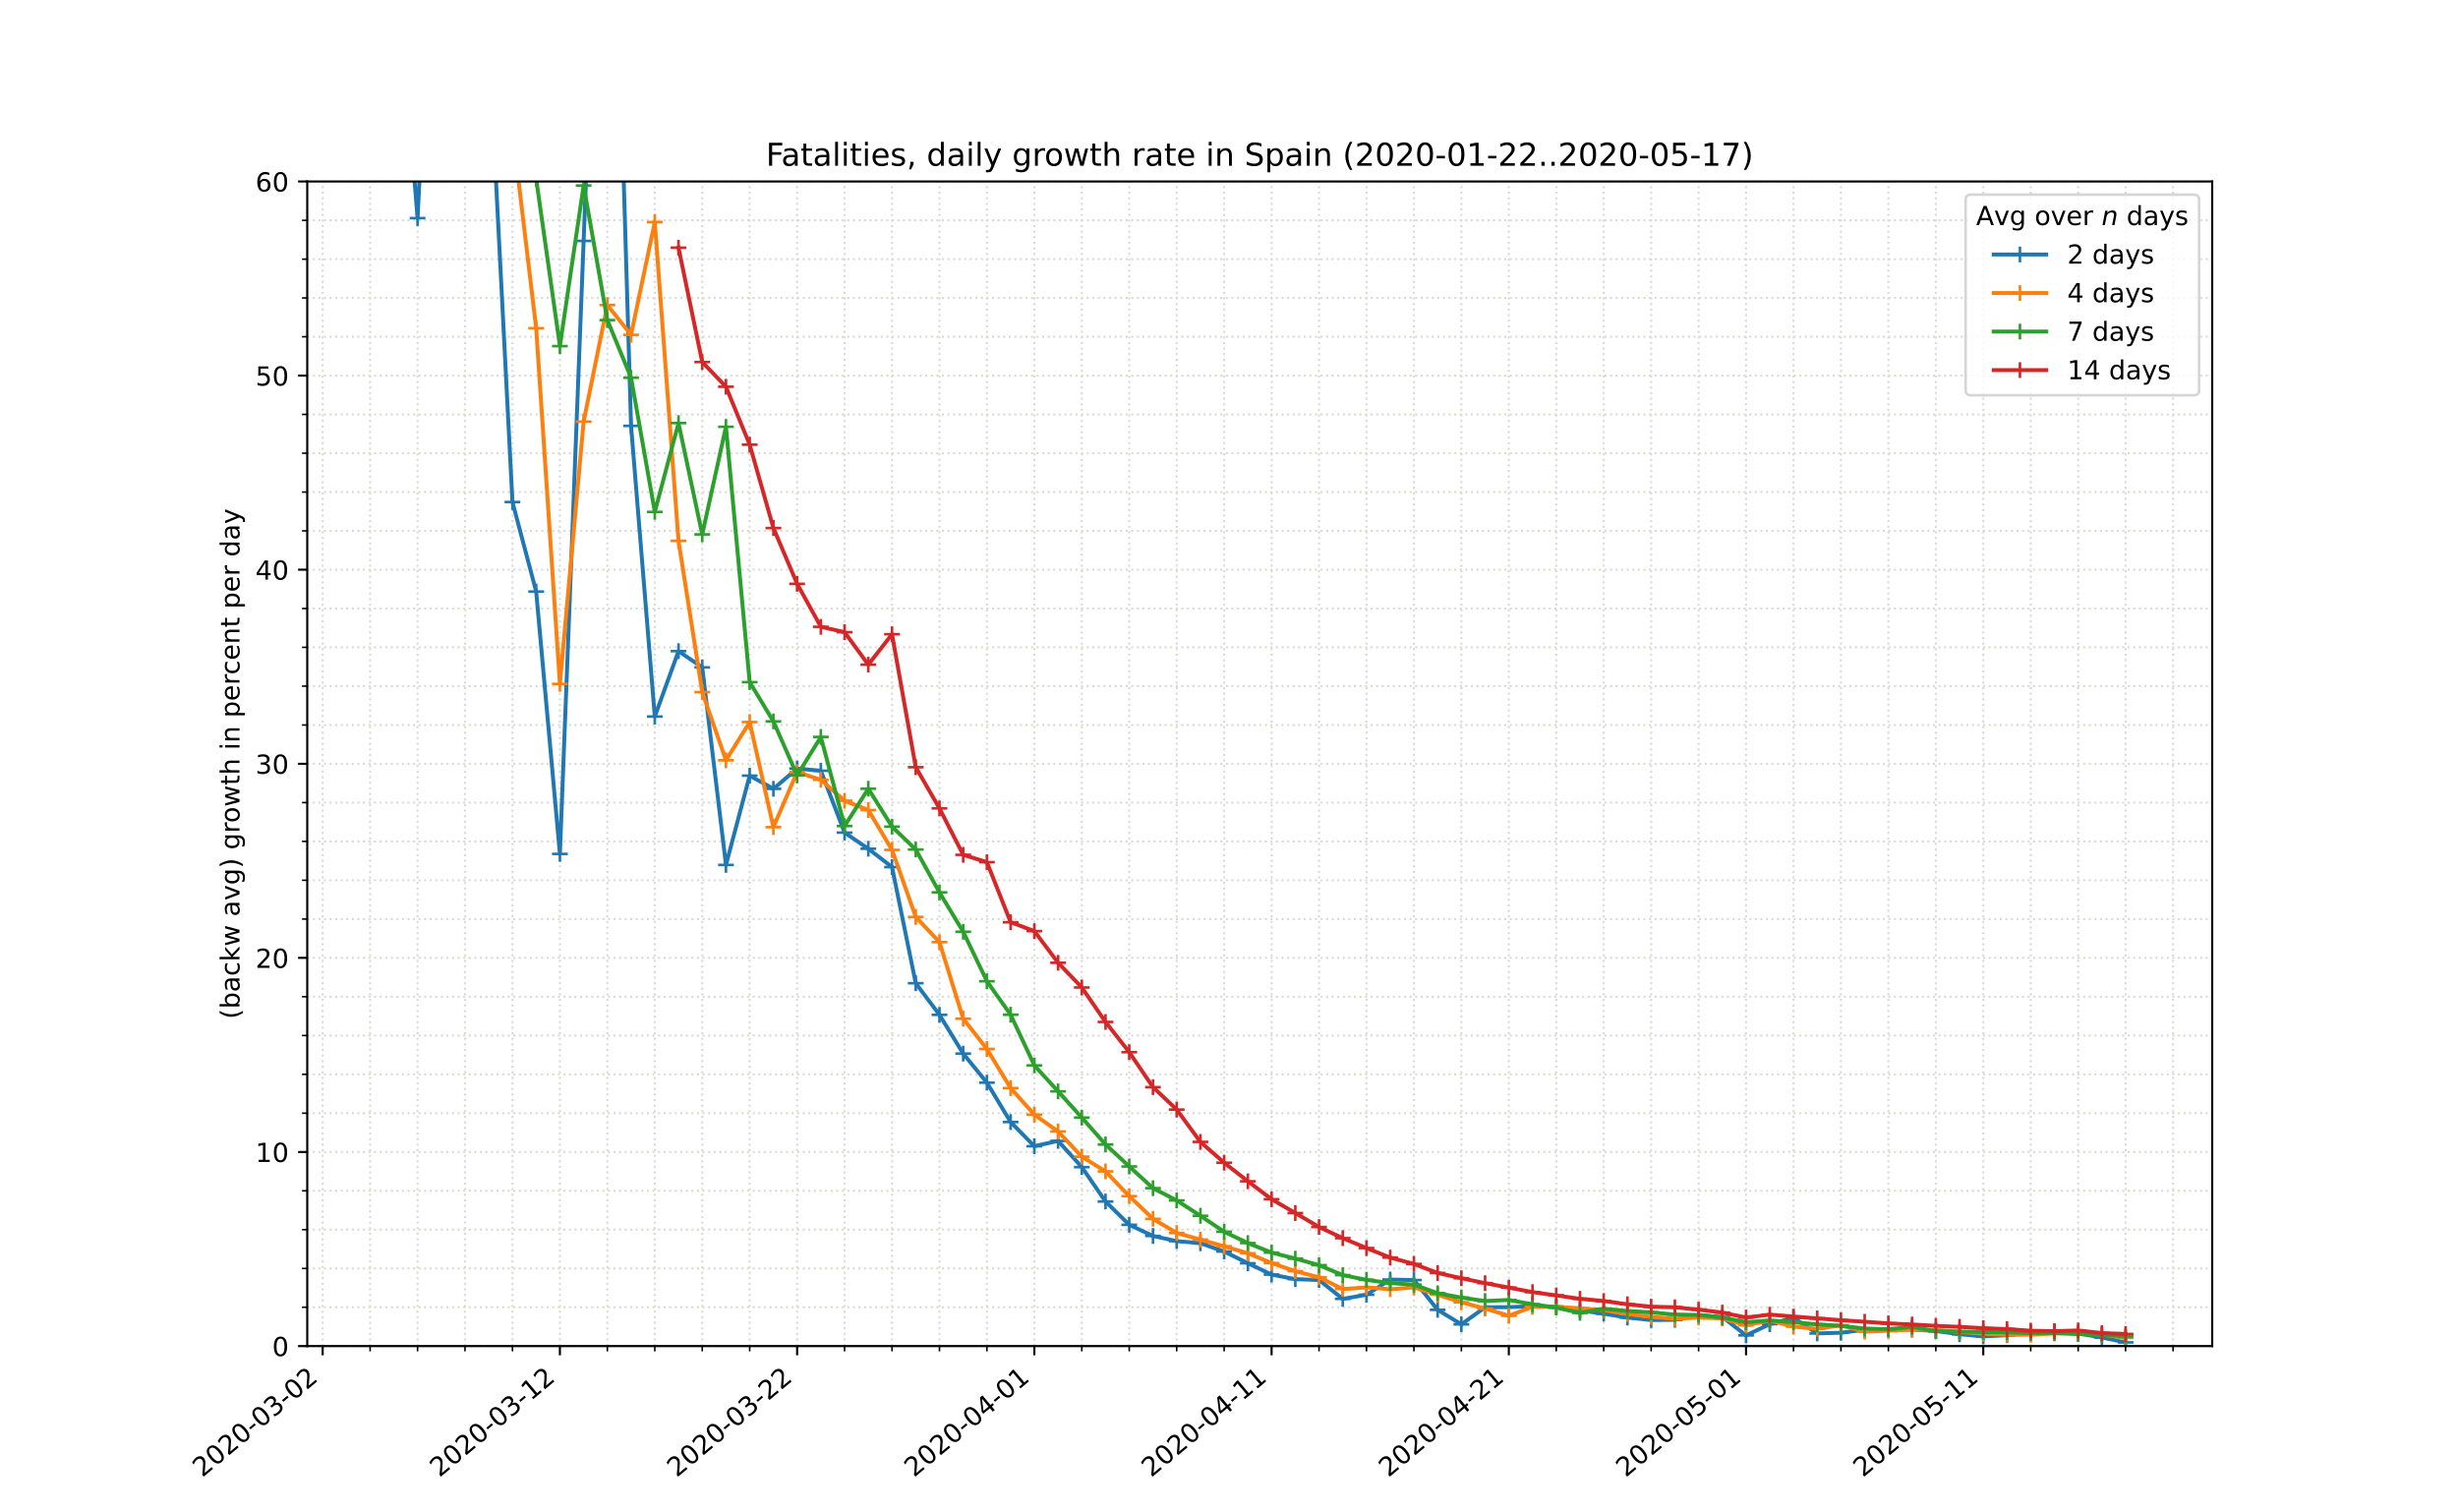 <?xml version="1.0" encoding="utf-8" standalone="no"?>
<!DOCTYPE svg PUBLIC "-//W3C//DTD SVG 1.1//EN"
  "http://www.w3.org/Graphics/SVG/1.1/DTD/svg11.dtd">
<!-- Created with matplotlib (https://matplotlib.org/) -->
<svg height="576pt" version="1.1" viewBox="0 0 936 576" width="936pt" xmlns="http://www.w3.org/2000/svg" xmlns:xlink="http://www.w3.org/1999/xlink">
 <defs>
  <style type="text/css">
*{stroke-linecap:butt;stroke-linejoin:round;}
  </style>
 </defs>
 <g id="figure_1">
  <g id="patch_1">
   <path d="M 0 576 
L 936 576 
L 936 0 
L 0 0 
z
" style="fill:#ffffff;"/>
  </g>
  <g id="axes_1">
   <g id="patch_2">
    <path d="M 117 512.64 
L 842.4 512.64 
L 842.4 69.12 
L 117 69.12 
z
" style="fill:#ffffff;"/>
   </g>
   <g id="matplotlib.axis_1">
    <g id="xtick_1">
     <g id="line2d_1">
      <path clip-path="url(#p7867bcf2c6)" d="M 122.872 512.64 
L 122.872 69.12 
" style="fill:none;stroke:#d8dcd6;stroke-dasharray:0.8,1.32;stroke-dashoffset:0;stroke-width:0.8;"/>
     </g>
     <g id="line2d_2">
      <defs>
       <path d="M 0 0 
L 0 3.5 
" id="me8cc5d091a" style="stroke:#000000;stroke-width:0.8;"/>
      </defs>
      <g>
       <use style="stroke:#000000;stroke-width:0.8;" x="122.872" xlink:href="#me8cc5d091a" y="512.64"/>
      </g>
     </g>
     <g id="text_1">
      <!-- 2020-03-02 -->
      <defs>
       <path d="M 19.188 8.297 
L 53.609 8.297 
L 53.609 0 
L 7.328 0 
L 7.328 8.297 
Q 12.938 14.109 22.625 23.891 
Q 32.328 33.688 34.812 36.531 
Q 39.547 41.844 41.422 45.531 
Q 43.312 49.219 43.312 52.781 
Q 43.312 58.594 39.234 62.25 
Q 35.156 65.922 28.609 65.922 
Q 23.969 65.922 18.812 64.312 
Q 13.672 62.703 7.812 59.422 
L 7.812 69.391 
Q 13.766 71.781 18.938 73 
Q 24.125 74.219 28.422 74.219 
Q 39.75 74.219 46.484 68.547 
Q 53.219 62.891 53.219 53.422 
Q 53.219 48.922 51.531 44.891 
Q 49.859 40.875 45.406 35.406 
Q 44.188 33.984 37.641 27.219 
Q 31.109 20.453 19.188 8.297 
z
" id="DejaVuSans-50"/>
       <path d="M 31.781 66.406 
Q 24.172 66.406 20.328 58.906 
Q 16.5 51.422 16.5 36.375 
Q 16.5 21.391 20.328 13.891 
Q 24.172 6.391 31.781 6.391 
Q 39.453 6.391 43.281 13.891 
Q 47.125 21.391 47.125 36.375 
Q 47.125 51.422 43.281 58.906 
Q 39.453 66.406 31.781 66.406 
z
M 31.781 74.219 
Q 44.047 74.219 50.516 64.516 
Q 56.984 54.828 56.984 36.375 
Q 56.984 17.969 50.516 8.266 
Q 44.047 -1.422 31.781 -1.422 
Q 19.531 -1.422 13.062 8.266 
Q 6.594 17.969 6.594 36.375 
Q 6.594 54.828 13.062 64.516 
Q 19.531 74.219 31.781 74.219 
z
" id="DejaVuSans-48"/>
       <path d="M 4.891 31.391 
L 31.203 31.391 
L 31.203 23.391 
L 4.891 23.391 
z
" id="DejaVuSans-45"/>
       <path d="M 40.578 39.312 
Q 47.656 37.797 51.625 33 
Q 55.609 28.219 55.609 21.188 
Q 55.609 10.406 48.188 4.484 
Q 40.766 -1.422 27.094 -1.422 
Q 22.516 -1.422 17.656 -0.516 
Q 12.797 0.391 7.625 2.203 
L 7.625 11.719 
Q 11.719 9.328 16.594 8.109 
Q 21.484 6.891 26.812 6.891 
Q 36.078 6.891 40.938 10.547 
Q 45.797 14.203 45.797 21.188 
Q 45.797 27.641 41.281 31.266 
Q 36.766 34.906 28.719 34.906 
L 20.219 34.906 
L 20.219 43.016 
L 29.109 43.016 
Q 36.375 43.016 40.234 45.922 
Q 44.094 48.828 44.094 54.297 
Q 44.094 59.906 40.109 62.906 
Q 36.141 65.922 28.719 65.922 
Q 24.656 65.922 20.016 65.031 
Q 15.375 64.156 9.812 62.312 
L 9.812 71.094 
Q 15.438 72.656 20.344 73.438 
Q 25.25 74.219 29.594 74.219 
Q 40.828 74.219 47.359 69.109 
Q 53.906 64.016 53.906 55.328 
Q 53.906 49.266 50.438 45.094 
Q 46.969 40.922 40.578 39.312 
z
" id="DejaVuSans-51"/>
      </defs>
      <g transform="translate(77.016 562.817)rotate(-40)scale(0.1 -0.1)">
       <use xlink:href="#DejaVuSans-50"/>
       <use x="63.623" xlink:href="#DejaVuSans-48"/>
       <use x="127.246" xlink:href="#DejaVuSans-50"/>
       <use x="190.869" xlink:href="#DejaVuSans-48"/>
       <use x="254.492" xlink:href="#DejaVuSans-45"/>
       <use x="290.576" xlink:href="#DejaVuSans-48"/>
       <use x="354.199" xlink:href="#DejaVuSans-51"/>
       <use x="417.822" xlink:href="#DejaVuSans-45"/>
       <use x="453.906" xlink:href="#DejaVuSans-48"/>
       <use x="517.529" xlink:href="#DejaVuSans-50"/>
      </g>
     </g>
    </g>
    <g id="xtick_2">
     <g id="line2d_3">
      <path clip-path="url(#p7867bcf2c6)" d="M 213.208 512.64 
L 213.208 69.12 
" style="fill:none;stroke:#d8dcd6;stroke-dasharray:0.8,1.32;stroke-dashoffset:0;stroke-width:0.8;"/>
     </g>
     <g id="line2d_4">
      <g>
       <use style="stroke:#000000;stroke-width:0.8;" x="213.208" xlink:href="#me8cc5d091a" y="512.64"/>
      </g>
     </g>
     <g id="text_2">
      <!-- 2020-03-12 -->
      <defs>
       <path d="M 12.406 8.297 
L 28.516 8.297 
L 28.516 63.922 
L 10.984 60.406 
L 10.984 69.391 
L 28.422 72.906 
L 38.281 72.906 
L 38.281 8.297 
L 54.391 8.297 
L 54.391 0 
L 12.406 0 
z
" id="DejaVuSans-49"/>
      </defs>
      <g transform="translate(167.352 562.817)rotate(-40)scale(0.1 -0.1)">
       <use xlink:href="#DejaVuSans-50"/>
       <use x="63.623" xlink:href="#DejaVuSans-48"/>
       <use x="127.246" xlink:href="#DejaVuSans-50"/>
       <use x="190.869" xlink:href="#DejaVuSans-48"/>
       <use x="254.492" xlink:href="#DejaVuSans-45"/>
       <use x="290.576" xlink:href="#DejaVuSans-48"/>
       <use x="354.199" xlink:href="#DejaVuSans-51"/>
       <use x="417.822" xlink:href="#DejaVuSans-45"/>
       <use x="453.906" xlink:href="#DejaVuSans-49"/>
       <use x="517.529" xlink:href="#DejaVuSans-50"/>
      </g>
     </g>
    </g>
    <g id="xtick_3">
     <g id="line2d_5">
      <path clip-path="url(#p7867bcf2c6)" d="M 303.544 512.64 
L 303.544 69.12 
" style="fill:none;stroke:#d8dcd6;stroke-dasharray:0.8,1.32;stroke-dashoffset:0;stroke-width:0.8;"/>
     </g>
     <g id="line2d_6">
      <g>
       <use style="stroke:#000000;stroke-width:0.8;" x="303.544" xlink:href="#me8cc5d091a" y="512.64"/>
      </g>
     </g>
     <g id="text_3">
      <!-- 2020-03-22 -->
      <g transform="translate(257.688 562.817)rotate(-40)scale(0.1 -0.1)">
       <use xlink:href="#DejaVuSans-50"/>
       <use x="63.623" xlink:href="#DejaVuSans-48"/>
       <use x="127.246" xlink:href="#DejaVuSans-50"/>
       <use x="190.869" xlink:href="#DejaVuSans-48"/>
       <use x="254.492" xlink:href="#DejaVuSans-45"/>
       <use x="290.576" xlink:href="#DejaVuSans-48"/>
       <use x="354.199" xlink:href="#DejaVuSans-51"/>
       <use x="417.822" xlink:href="#DejaVuSans-45"/>
       <use x="453.906" xlink:href="#DejaVuSans-50"/>
       <use x="517.529" xlink:href="#DejaVuSans-50"/>
      </g>
     </g>
    </g>
    <g id="xtick_4">
     <g id="line2d_7">
      <path clip-path="url(#p7867bcf2c6)" d="M 393.881 512.64 
L 393.881 69.12 
" style="fill:none;stroke:#d8dcd6;stroke-dasharray:0.8,1.32;stroke-dashoffset:0;stroke-width:0.8;"/>
     </g>
     <g id="line2d_8">
      <g>
       <use style="stroke:#000000;stroke-width:0.8;" x="393.881" xlink:href="#me8cc5d091a" y="512.64"/>
      </g>
     </g>
     <g id="text_4">
      <!-- 2020-04-01 -->
      <defs>
       <path d="M 37.797 64.312 
L 12.891 25.391 
L 37.797 25.391 
z
M 35.203 72.906 
L 47.609 72.906 
L 47.609 25.391 
L 58.016 25.391 
L 58.016 17.188 
L 47.609 17.188 
L 47.609 0 
L 37.797 0 
L 37.797 17.188 
L 4.891 17.188 
L 4.891 26.703 
z
" id="DejaVuSans-52"/>
      </defs>
      <g transform="translate(348.025 562.817)rotate(-40)scale(0.1 -0.1)">
       <use xlink:href="#DejaVuSans-50"/>
       <use x="63.623" xlink:href="#DejaVuSans-48"/>
       <use x="127.246" xlink:href="#DejaVuSans-50"/>
       <use x="190.869" xlink:href="#DejaVuSans-48"/>
       <use x="254.492" xlink:href="#DejaVuSans-45"/>
       <use x="290.576" xlink:href="#DejaVuSans-48"/>
       <use x="354.199" xlink:href="#DejaVuSans-52"/>
       <use x="417.822" xlink:href="#DejaVuSans-45"/>
       <use x="453.906" xlink:href="#DejaVuSans-48"/>
       <use x="517.529" xlink:href="#DejaVuSans-49"/>
      </g>
     </g>
    </g>
    <g id="xtick_5">
     <g id="line2d_9">
      <path clip-path="url(#p7867bcf2c6)" d="M 484.217 512.64 
L 484.217 69.12 
" style="fill:none;stroke:#d8dcd6;stroke-dasharray:0.8,1.32;stroke-dashoffset:0;stroke-width:0.8;"/>
     </g>
     <g id="line2d_10">
      <g>
       <use style="stroke:#000000;stroke-width:0.8;" x="484.217" xlink:href="#me8cc5d091a" y="512.64"/>
      </g>
     </g>
     <g id="text_5">
      <!-- 2020-04-11 -->
      <g transform="translate(438.361 562.817)rotate(-40)scale(0.1 -0.1)">
       <use xlink:href="#DejaVuSans-50"/>
       <use x="63.623" xlink:href="#DejaVuSans-48"/>
       <use x="127.246" xlink:href="#DejaVuSans-50"/>
       <use x="190.869" xlink:href="#DejaVuSans-48"/>
       <use x="254.492" xlink:href="#DejaVuSans-45"/>
       <use x="290.576" xlink:href="#DejaVuSans-48"/>
       <use x="354.199" xlink:href="#DejaVuSans-52"/>
       <use x="417.822" xlink:href="#DejaVuSans-45"/>
       <use x="453.906" xlink:href="#DejaVuSans-49"/>
       <use x="517.529" xlink:href="#DejaVuSans-49"/>
      </g>
     </g>
    </g>
    <g id="xtick_6">
     <g id="line2d_11">
      <path clip-path="url(#p7867bcf2c6)" d="M 574.553 512.64 
L 574.553 69.12 
" style="fill:none;stroke:#d8dcd6;stroke-dasharray:0.8,1.32;stroke-dashoffset:0;stroke-width:0.8;"/>
     </g>
     <g id="line2d_12">
      <g>
       <use style="stroke:#000000;stroke-width:0.8;" x="574.553" xlink:href="#me8cc5d091a" y="512.64"/>
      </g>
     </g>
     <g id="text_6">
      <!-- 2020-04-21 -->
      <g transform="translate(528.697 562.817)rotate(-40)scale(0.1 -0.1)">
       <use xlink:href="#DejaVuSans-50"/>
       <use x="63.623" xlink:href="#DejaVuSans-48"/>
       <use x="127.246" xlink:href="#DejaVuSans-50"/>
       <use x="190.869" xlink:href="#DejaVuSans-48"/>
       <use x="254.492" xlink:href="#DejaVuSans-45"/>
       <use x="290.576" xlink:href="#DejaVuSans-48"/>
       <use x="354.199" xlink:href="#DejaVuSans-52"/>
       <use x="417.822" xlink:href="#DejaVuSans-45"/>
       <use x="453.906" xlink:href="#DejaVuSans-50"/>
       <use x="517.529" xlink:href="#DejaVuSans-49"/>
      </g>
     </g>
    </g>
    <g id="xtick_7">
     <g id="line2d_13">
      <path clip-path="url(#p7867bcf2c6)" d="M 664.889 512.64 
L 664.889 69.12 
" style="fill:none;stroke:#d8dcd6;stroke-dasharray:0.8,1.32;stroke-dashoffset:0;stroke-width:0.8;"/>
     </g>
     <g id="line2d_14">
      <g>
       <use style="stroke:#000000;stroke-width:0.8;" x="664.889" xlink:href="#me8cc5d091a" y="512.64"/>
      </g>
     </g>
     <g id="text_7">
      <!-- 2020-05-01 -->
      <defs>
       <path d="M 10.797 72.906 
L 49.516 72.906 
L 49.516 64.594 
L 19.828 64.594 
L 19.828 46.734 
Q 21.969 47.469 24.109 47.828 
Q 26.266 48.188 28.422 48.188 
Q 40.625 48.188 47.75 41.5 
Q 54.891 34.812 54.891 23.391 
Q 54.891 11.625 47.562 5.094 
Q 40.234 -1.422 26.906 -1.422 
Q 22.312 -1.422 17.547 -0.641 
Q 12.797 0.141 7.719 1.703 
L 7.719 11.625 
Q 12.109 9.234 16.797 8.062 
Q 21.484 6.891 26.703 6.891 
Q 35.156 6.891 40.078 11.328 
Q 45.016 15.766 45.016 23.391 
Q 45.016 31 40.078 35.438 
Q 35.156 39.891 26.703 39.891 
Q 22.75 39.891 18.812 39.016 
Q 14.891 38.141 10.797 36.281 
z
" id="DejaVuSans-53"/>
      </defs>
      <g transform="translate(619.033 562.817)rotate(-40)scale(0.1 -0.1)">
       <use xlink:href="#DejaVuSans-50"/>
       <use x="63.623" xlink:href="#DejaVuSans-48"/>
       <use x="127.246" xlink:href="#DejaVuSans-50"/>
       <use x="190.869" xlink:href="#DejaVuSans-48"/>
       <use x="254.492" xlink:href="#DejaVuSans-45"/>
       <use x="290.576" xlink:href="#DejaVuSans-48"/>
       <use x="354.199" xlink:href="#DejaVuSans-53"/>
       <use x="417.822" xlink:href="#DejaVuSans-45"/>
       <use x="453.906" xlink:href="#DejaVuSans-48"/>
       <use x="517.529" xlink:href="#DejaVuSans-49"/>
      </g>
     </g>
    </g>
    <g id="xtick_8">
     <g id="line2d_15">
      <path clip-path="url(#p7867bcf2c6)" d="M 755.226 512.64 
L 755.226 69.12 
" style="fill:none;stroke:#d8dcd6;stroke-dasharray:0.8,1.32;stroke-dashoffset:0;stroke-width:0.8;"/>
     </g>
     <g id="line2d_16">
      <g>
       <use style="stroke:#000000;stroke-width:0.8;" x="755.226" xlink:href="#me8cc5d091a" y="512.64"/>
      </g>
     </g>
     <g id="text_8">
      <!-- 2020-05-11 -->
      <g transform="translate(709.37 562.817)rotate(-40)scale(0.1 -0.1)">
       <use xlink:href="#DejaVuSans-50"/>
       <use x="63.623" xlink:href="#DejaVuSans-48"/>
       <use x="127.246" xlink:href="#DejaVuSans-50"/>
       <use x="190.869" xlink:href="#DejaVuSans-48"/>
       <use x="254.492" xlink:href="#DejaVuSans-45"/>
       <use x="290.576" xlink:href="#DejaVuSans-48"/>
       <use x="354.199" xlink:href="#DejaVuSans-53"/>
       <use x="417.822" xlink:href="#DejaVuSans-45"/>
       <use x="453.906" xlink:href="#DejaVuSans-49"/>
       <use x="517.529" xlink:href="#DejaVuSans-49"/>
      </g>
     </g>
    </g>
    <g id="xtick_9">
     <g id="line2d_17">
      <path clip-path="url(#p7867bcf2c6)" d="M 140.939 512.64 
L 140.939 69.12 
" style="fill:none;stroke:#d8dcd6;stroke-dasharray:0.8,1.32;stroke-dashoffset:0;stroke-width:0.8;"/>
     </g>
     <g id="line2d_18">
      <defs>
       <path d="M 0 0 
L 0 2 
" id="m76f4e7e9ba" style="stroke:#000000;stroke-width:0.6;"/>
      </defs>
      <g>
       <use style="stroke:#000000;stroke-width:0.6;" x="140.939" xlink:href="#m76f4e7e9ba" y="512.64"/>
      </g>
     </g>
    </g>
    <g id="xtick_10">
     <g id="line2d_19">
      <path clip-path="url(#p7867bcf2c6)" d="M 159.006 512.64 
L 159.006 69.12 
" style="fill:none;stroke:#d8dcd6;stroke-dasharray:0.8,1.32;stroke-dashoffset:0;stroke-width:0.8;"/>
     </g>
     <g id="line2d_20">
      <g>
       <use style="stroke:#000000;stroke-width:0.6;" x="159.006" xlink:href="#m76f4e7e9ba" y="512.64"/>
      </g>
     </g>
    </g>
    <g id="xtick_11">
     <g id="line2d_21">
      <path clip-path="url(#p7867bcf2c6)" d="M 177.074 512.64 
L 177.074 69.12 
" style="fill:none;stroke:#d8dcd6;stroke-dasharray:0.8,1.32;stroke-dashoffset:0;stroke-width:0.8;"/>
     </g>
     <g id="line2d_22">
      <g>
       <use style="stroke:#000000;stroke-width:0.6;" x="177.074" xlink:href="#m76f4e7e9ba" y="512.64"/>
      </g>
     </g>
    </g>
    <g id="xtick_12">
     <g id="line2d_23">
      <path clip-path="url(#p7867bcf2c6)" d="M 195.141 512.64 
L 195.141 69.12 
" style="fill:none;stroke:#d8dcd6;stroke-dasharray:0.8,1.32;stroke-dashoffset:0;stroke-width:0.8;"/>
     </g>
     <g id="line2d_24">
      <g>
       <use style="stroke:#000000;stroke-width:0.6;" x="195.141" xlink:href="#m76f4e7e9ba" y="512.64"/>
      </g>
     </g>
    </g>
    <g id="xtick_13">
     <g id="line2d_25">
      <path clip-path="url(#p7867bcf2c6)" d="M 231.275 512.64 
L 231.275 69.12 
" style="fill:none;stroke:#d8dcd6;stroke-dasharray:0.8,1.32;stroke-dashoffset:0;stroke-width:0.8;"/>
     </g>
     <g id="line2d_26">
      <g>
       <use style="stroke:#000000;stroke-width:0.6;" x="231.275" xlink:href="#m76f4e7e9ba" y="512.64"/>
      </g>
     </g>
    </g>
    <g id="xtick_14">
     <g id="line2d_27">
      <path clip-path="url(#p7867bcf2c6)" d="M 249.343 512.64 
L 249.343 69.12 
" style="fill:none;stroke:#d8dcd6;stroke-dasharray:0.8,1.32;stroke-dashoffset:0;stroke-width:0.8;"/>
     </g>
     <g id="line2d_28">
      <g>
       <use style="stroke:#000000;stroke-width:0.6;" x="249.343" xlink:href="#m76f4e7e9ba" y="512.64"/>
      </g>
     </g>
    </g>
    <g id="xtick_15">
     <g id="line2d_29">
      <path clip-path="url(#p7867bcf2c6)" d="M 267.41 512.64 
L 267.41 69.12 
" style="fill:none;stroke:#d8dcd6;stroke-dasharray:0.8,1.32;stroke-dashoffset:0;stroke-width:0.8;"/>
     </g>
     <g id="line2d_30">
      <g>
       <use style="stroke:#000000;stroke-width:0.6;" x="267.41" xlink:href="#m76f4e7e9ba" y="512.64"/>
      </g>
     </g>
    </g>
    <g id="xtick_16">
     <g id="line2d_31">
      <path clip-path="url(#p7867bcf2c6)" d="M 285.477 512.64 
L 285.477 69.12 
" style="fill:none;stroke:#d8dcd6;stroke-dasharray:0.8,1.32;stroke-dashoffset:0;stroke-width:0.8;"/>
     </g>
     <g id="line2d_32">
      <g>
       <use style="stroke:#000000;stroke-width:0.6;" x="285.477" xlink:href="#m76f4e7e9ba" y="512.64"/>
      </g>
     </g>
    </g>
    <g id="xtick_17">
     <g id="line2d_33">
      <path clip-path="url(#p7867bcf2c6)" d="M 321.612 512.64 
L 321.612 69.12 
" style="fill:none;stroke:#d8dcd6;stroke-dasharray:0.8,1.32;stroke-dashoffset:0;stroke-width:0.8;"/>
     </g>
     <g id="line2d_34">
      <g>
       <use style="stroke:#000000;stroke-width:0.6;" x="321.612" xlink:href="#m76f4e7e9ba" y="512.64"/>
      </g>
     </g>
    </g>
    <g id="xtick_18">
     <g id="line2d_35">
      <path clip-path="url(#p7867bcf2c6)" d="M 339.679 512.64 
L 339.679 69.12 
" style="fill:none;stroke:#d8dcd6;stroke-dasharray:0.8,1.32;stroke-dashoffset:0;stroke-width:0.8;"/>
     </g>
     <g id="line2d_36">
      <g>
       <use style="stroke:#000000;stroke-width:0.6;" x="339.679" xlink:href="#m76f4e7e9ba" y="512.64"/>
      </g>
     </g>
    </g>
    <g id="xtick_19">
     <g id="line2d_37">
      <path clip-path="url(#p7867bcf2c6)" d="M 357.746 512.64 
L 357.746 69.12 
" style="fill:none;stroke:#d8dcd6;stroke-dasharray:0.8,1.32;stroke-dashoffset:0;stroke-width:0.8;"/>
     </g>
     <g id="line2d_38">
      <g>
       <use style="stroke:#000000;stroke-width:0.6;" x="357.746" xlink:href="#m76f4e7e9ba" y="512.64"/>
      </g>
     </g>
    </g>
    <g id="xtick_20">
     <g id="line2d_39">
      <path clip-path="url(#p7867bcf2c6)" d="M 375.813 512.64 
L 375.813 69.12 
" style="fill:none;stroke:#d8dcd6;stroke-dasharray:0.8,1.32;stroke-dashoffset:0;stroke-width:0.8;"/>
     </g>
     <g id="line2d_40">
      <g>
       <use style="stroke:#000000;stroke-width:0.6;" x="375.813" xlink:href="#m76f4e7e9ba" y="512.64"/>
      </g>
     </g>
    </g>
    <g id="xtick_21">
     <g id="line2d_41">
      <path clip-path="url(#p7867bcf2c6)" d="M 411.948 512.64 
L 411.948 69.12 
" style="fill:none;stroke:#d8dcd6;stroke-dasharray:0.8,1.32;stroke-dashoffset:0;stroke-width:0.8;"/>
     </g>
     <g id="line2d_42">
      <g>
       <use style="stroke:#000000;stroke-width:0.6;" x="411.948" xlink:href="#m76f4e7e9ba" y="512.64"/>
      </g>
     </g>
    </g>
    <g id="xtick_22">
     <g id="line2d_43">
      <path clip-path="url(#p7867bcf2c6)" d="M 430.015 512.64 
L 430.015 69.12 
" style="fill:none;stroke:#d8dcd6;stroke-dasharray:0.8,1.32;stroke-dashoffset:0;stroke-width:0.8;"/>
     </g>
     <g id="line2d_44">
      <g>
       <use style="stroke:#000000;stroke-width:0.6;" x="430.015" xlink:href="#m76f4e7e9ba" y="512.64"/>
      </g>
     </g>
    </g>
    <g id="xtick_23">
     <g id="line2d_45">
      <path clip-path="url(#p7867bcf2c6)" d="M 448.082 512.64 
L 448.082 69.12 
" style="fill:none;stroke:#d8dcd6;stroke-dasharray:0.8,1.32;stroke-dashoffset:0;stroke-width:0.8;"/>
     </g>
     <g id="line2d_46">
      <g>
       <use style="stroke:#000000;stroke-width:0.6;" x="448.082" xlink:href="#m76f4e7e9ba" y="512.64"/>
      </g>
     </g>
    </g>
    <g id="xtick_24">
     <g id="line2d_47">
      <path clip-path="url(#p7867bcf2c6)" d="M 466.15 512.64 
L 466.15 69.12 
" style="fill:none;stroke:#d8dcd6;stroke-dasharray:0.8,1.32;stroke-dashoffset:0;stroke-width:0.8;"/>
     </g>
     <g id="line2d_48">
      <g>
       <use style="stroke:#000000;stroke-width:0.6;" x="466.15" xlink:href="#m76f4e7e9ba" y="512.64"/>
      </g>
     </g>
    </g>
    <g id="xtick_25">
     <g id="line2d_49">
      <path clip-path="url(#p7867bcf2c6)" d="M 502.284 512.64 
L 502.284 69.12 
" style="fill:none;stroke:#d8dcd6;stroke-dasharray:0.8,1.32;stroke-dashoffset:0;stroke-width:0.8;"/>
     </g>
     <g id="line2d_50">
      <g>
       <use style="stroke:#000000;stroke-width:0.6;" x="502.284" xlink:href="#m76f4e7e9ba" y="512.64"/>
      </g>
     </g>
    </g>
    <g id="xtick_26">
     <g id="line2d_51">
      <path clip-path="url(#p7867bcf2c6)" d="M 520.351 512.64 
L 520.351 69.12 
" style="fill:none;stroke:#d8dcd6;stroke-dasharray:0.8,1.32;stroke-dashoffset:0;stroke-width:0.8;"/>
     </g>
     <g id="line2d_52">
      <g>
       <use style="stroke:#000000;stroke-width:0.6;" x="520.351" xlink:href="#m76f4e7e9ba" y="512.64"/>
      </g>
     </g>
    </g>
    <g id="xtick_27">
     <g id="line2d_53">
      <path clip-path="url(#p7867bcf2c6)" d="M 538.419 512.64 
L 538.419 69.12 
" style="fill:none;stroke:#d8dcd6;stroke-dasharray:0.8,1.32;stroke-dashoffset:0;stroke-width:0.8;"/>
     </g>
     <g id="line2d_54">
      <g>
       <use style="stroke:#000000;stroke-width:0.6;" x="538.419" xlink:href="#m76f4e7e9ba" y="512.64"/>
      </g>
     </g>
    </g>
    <g id="xtick_28">
     <g id="line2d_55">
      <path clip-path="url(#p7867bcf2c6)" d="M 556.486 512.64 
L 556.486 69.12 
" style="fill:none;stroke:#d8dcd6;stroke-dasharray:0.8,1.32;stroke-dashoffset:0;stroke-width:0.8;"/>
     </g>
     <g id="line2d_56">
      <g>
       <use style="stroke:#000000;stroke-width:0.6;" x="556.486" xlink:href="#m76f4e7e9ba" y="512.64"/>
      </g>
     </g>
    </g>
    <g id="xtick_29">
     <g id="line2d_57">
      <path clip-path="url(#p7867bcf2c6)" d="M 592.62 512.64 
L 592.62 69.12 
" style="fill:none;stroke:#d8dcd6;stroke-dasharray:0.8,1.32;stroke-dashoffset:0;stroke-width:0.8;"/>
     </g>
     <g id="line2d_58">
      <g>
       <use style="stroke:#000000;stroke-width:0.6;" x="592.62" xlink:href="#m76f4e7e9ba" y="512.64"/>
      </g>
     </g>
    </g>
    <g id="xtick_30">
     <g id="line2d_59">
      <path clip-path="url(#p7867bcf2c6)" d="M 610.688 512.64 
L 610.688 69.12 
" style="fill:none;stroke:#d8dcd6;stroke-dasharray:0.8,1.32;stroke-dashoffset:0;stroke-width:0.8;"/>
     </g>
     <g id="line2d_60">
      <g>
       <use style="stroke:#000000;stroke-width:0.6;" x="610.688" xlink:href="#m76f4e7e9ba" y="512.64"/>
      </g>
     </g>
    </g>
    <g id="xtick_31">
     <g id="line2d_61">
      <path clip-path="url(#p7867bcf2c6)" d="M 628.755 512.64 
L 628.755 69.12 
" style="fill:none;stroke:#d8dcd6;stroke-dasharray:0.8,1.32;stroke-dashoffset:0;stroke-width:0.8;"/>
     </g>
     <g id="line2d_62">
      <g>
       <use style="stroke:#000000;stroke-width:0.6;" x="628.755" xlink:href="#m76f4e7e9ba" y="512.64"/>
      </g>
     </g>
    </g>
    <g id="xtick_32">
     <g id="line2d_63">
      <path clip-path="url(#p7867bcf2c6)" d="M 646.822 512.64 
L 646.822 69.12 
" style="fill:none;stroke:#d8dcd6;stroke-dasharray:0.8,1.32;stroke-dashoffset:0;stroke-width:0.8;"/>
     </g>
     <g id="line2d_64">
      <g>
       <use style="stroke:#000000;stroke-width:0.6;" x="646.822" xlink:href="#m76f4e7e9ba" y="512.64"/>
      </g>
     </g>
    </g>
    <g id="xtick_33">
     <g id="line2d_65">
      <path clip-path="url(#p7867bcf2c6)" d="M 682.957 512.64 
L 682.957 69.12 
" style="fill:none;stroke:#d8dcd6;stroke-dasharray:0.8,1.32;stroke-dashoffset:0;stroke-width:0.8;"/>
     </g>
     <g id="line2d_66">
      <g>
       <use style="stroke:#000000;stroke-width:0.6;" x="682.957" xlink:href="#m76f4e7e9ba" y="512.64"/>
      </g>
     </g>
    </g>
    <g id="xtick_34">
     <g id="line2d_67">
      <path clip-path="url(#p7867bcf2c6)" d="M 701.024 512.64 
L 701.024 69.12 
" style="fill:none;stroke:#d8dcd6;stroke-dasharray:0.8,1.32;stroke-dashoffset:0;stroke-width:0.8;"/>
     </g>
     <g id="line2d_68">
      <g>
       <use style="stroke:#000000;stroke-width:0.6;" x="701.024" xlink:href="#m76f4e7e9ba" y="512.64"/>
      </g>
     </g>
    </g>
    <g id="xtick_35">
     <g id="line2d_69">
      <path clip-path="url(#p7867bcf2c6)" d="M 719.091 512.64 
L 719.091 69.12 
" style="fill:none;stroke:#d8dcd6;stroke-dasharray:0.8,1.32;stroke-dashoffset:0;stroke-width:0.8;"/>
     </g>
     <g id="line2d_70">
      <g>
       <use style="stroke:#000000;stroke-width:0.6;" x="719.091" xlink:href="#m76f4e7e9ba" y="512.64"/>
      </g>
     </g>
    </g>
    <g id="xtick_36">
     <g id="line2d_71">
      <path clip-path="url(#p7867bcf2c6)" d="M 737.158 512.64 
L 737.158 69.12 
" style="fill:none;stroke:#d8dcd6;stroke-dasharray:0.8,1.32;stroke-dashoffset:0;stroke-width:0.8;"/>
     </g>
     <g id="line2d_72">
      <g>
       <use style="stroke:#000000;stroke-width:0.6;" x="737.158" xlink:href="#m76f4e7e9ba" y="512.64"/>
      </g>
     </g>
    </g>
    <g id="xtick_37">
     <g id="line2d_73">
      <path clip-path="url(#p7867bcf2c6)" d="M 773.293 512.64 
L 773.293 69.12 
" style="fill:none;stroke:#d8dcd6;stroke-dasharray:0.8,1.32;stroke-dashoffset:0;stroke-width:0.8;"/>
     </g>
     <g id="line2d_74">
      <g>
       <use style="stroke:#000000;stroke-width:0.6;" x="773.293" xlink:href="#m76f4e7e9ba" y="512.64"/>
      </g>
     </g>
    </g>
    <g id="xtick_38">
     <g id="line2d_75">
      <path clip-path="url(#p7867bcf2c6)" d="M 791.36 512.64 
L 791.36 69.12 
" style="fill:none;stroke:#d8dcd6;stroke-dasharray:0.8,1.32;stroke-dashoffset:0;stroke-width:0.8;"/>
     </g>
     <g id="line2d_76">
      <g>
       <use style="stroke:#000000;stroke-width:0.6;" x="791.36" xlink:href="#m76f4e7e9ba" y="512.64"/>
      </g>
     </g>
    </g>
    <g id="xtick_39">
     <g id="line2d_77">
      <path clip-path="url(#p7867bcf2c6)" d="M 809.427 512.64 
L 809.427 69.12 
" style="fill:none;stroke:#d8dcd6;stroke-dasharray:0.8,1.32;stroke-dashoffset:0;stroke-width:0.8;"/>
     </g>
     <g id="line2d_78">
      <g>
       <use style="stroke:#000000;stroke-width:0.6;" x="809.427" xlink:href="#m76f4e7e9ba" y="512.64"/>
      </g>
     </g>
    </g>
    <g id="xtick_40">
     <g id="line2d_79">
      <path clip-path="url(#p7867bcf2c6)" d="M 827.495 512.64 
L 827.495 69.12 
" style="fill:none;stroke:#d8dcd6;stroke-dasharray:0.8,1.32;stroke-dashoffset:0;stroke-width:0.8;"/>
     </g>
     <g id="line2d_80">
      <g>
       <use style="stroke:#000000;stroke-width:0.6;" x="827.495" xlink:href="#m76f4e7e9ba" y="512.64"/>
      </g>
     </g>
    </g>
   </g>
   <g id="matplotlib.axis_2">
    <g id="ytick_1">
     <g id="line2d_81">
      <path clip-path="url(#p7867bcf2c6)" d="M 117 512.64 
L 842.4 512.64 
" style="fill:none;stroke:#d8dcd6;stroke-dasharray:0.8,1.32;stroke-dashoffset:0;stroke-width:0.8;"/>
     </g>
     <g id="line2d_82">
      <defs>
       <path d="M 0 0 
L -3.5 0 
" id="m22de8540f3" style="stroke:#000000;stroke-width:0.8;"/>
      </defs>
      <g>
       <use style="stroke:#000000;stroke-width:0.8;" x="117" xlink:href="#m22de8540f3" y="512.64"/>
      </g>
     </g>
     <g id="text_9">
      <!-- 0 -->
      <g transform="translate(103.638 516.439)scale(0.1 -0.1)">
       <use xlink:href="#DejaVuSans-48"/>
      </g>
     </g>
    </g>
    <g id="ytick_2">
     <g id="line2d_83">
      <path clip-path="url(#p7867bcf2c6)" d="M 117 438.72 
L 842.4 438.72 
" style="fill:none;stroke:#d8dcd6;stroke-dasharray:0.8,1.32;stroke-dashoffset:0;stroke-width:0.8;"/>
     </g>
     <g id="line2d_84">
      <g>
       <use style="stroke:#000000;stroke-width:0.8;" x="117" xlink:href="#m22de8540f3" y="438.72"/>
      </g>
     </g>
     <g id="text_10">
      <!-- 10 -->
      <g transform="translate(97.275 442.519)scale(0.1 -0.1)">
       <use xlink:href="#DejaVuSans-49"/>
       <use x="63.623" xlink:href="#DejaVuSans-48"/>
      </g>
     </g>
    </g>
    <g id="ytick_3">
     <g id="line2d_85">
      <path clip-path="url(#p7867bcf2c6)" d="M 117 364.8 
L 842.4 364.8 
" style="fill:none;stroke:#d8dcd6;stroke-dasharray:0.8,1.32;stroke-dashoffset:0;stroke-width:0.8;"/>
     </g>
     <g id="line2d_86">
      <g>
       <use style="stroke:#000000;stroke-width:0.8;" x="117" xlink:href="#m22de8540f3" y="364.8"/>
      </g>
     </g>
     <g id="text_11">
      <!-- 20 -->
      <g transform="translate(97.275 368.599)scale(0.1 -0.1)">
       <use xlink:href="#DejaVuSans-50"/>
       <use x="63.623" xlink:href="#DejaVuSans-48"/>
      </g>
     </g>
    </g>
    <g id="ytick_4">
     <g id="line2d_87">
      <path clip-path="url(#p7867bcf2c6)" d="M 117 290.88 
L 842.4 290.88 
" style="fill:none;stroke:#d8dcd6;stroke-dasharray:0.8,1.32;stroke-dashoffset:0;stroke-width:0.8;"/>
     </g>
     <g id="line2d_88">
      <g>
       <use style="stroke:#000000;stroke-width:0.8;" x="117" xlink:href="#m22de8540f3" y="290.88"/>
      </g>
     </g>
     <g id="text_12">
      <!-- 30 -->
      <g transform="translate(97.275 294.679)scale(0.1 -0.1)">
       <use xlink:href="#DejaVuSans-51"/>
       <use x="63.623" xlink:href="#DejaVuSans-48"/>
      </g>
     </g>
    </g>
    <g id="ytick_5">
     <g id="line2d_89">
      <path clip-path="url(#p7867bcf2c6)" d="M 117 216.96 
L 842.4 216.96 
" style="fill:none;stroke:#d8dcd6;stroke-dasharray:0.8,1.32;stroke-dashoffset:0;stroke-width:0.8;"/>
     </g>
     <g id="line2d_90">
      <g>
       <use style="stroke:#000000;stroke-width:0.8;" x="117" xlink:href="#m22de8540f3" y="216.96"/>
      </g>
     </g>
     <g id="text_13">
      <!-- 40 -->
      <g transform="translate(97.275 220.759)scale(0.1 -0.1)">
       <use xlink:href="#DejaVuSans-52"/>
       <use x="63.623" xlink:href="#DejaVuSans-48"/>
      </g>
     </g>
    </g>
    <g id="ytick_6">
     <g id="line2d_91">
      <path clip-path="url(#p7867bcf2c6)" d="M 117 143.04 
L 842.4 143.04 
" style="fill:none;stroke:#d8dcd6;stroke-dasharray:0.8,1.32;stroke-dashoffset:0;stroke-width:0.8;"/>
     </g>
     <g id="line2d_92">
      <g>
       <use style="stroke:#000000;stroke-width:0.8;" x="117" xlink:href="#m22de8540f3" y="143.04"/>
      </g>
     </g>
     <g id="text_14">
      <!-- 50 -->
      <g transform="translate(97.275 146.839)scale(0.1 -0.1)">
       <use xlink:href="#DejaVuSans-53"/>
       <use x="63.623" xlink:href="#DejaVuSans-48"/>
      </g>
     </g>
    </g>
    <g id="ytick_7">
     <g id="line2d_93">
      <path clip-path="url(#p7867bcf2c6)" d="M 117 69.12 
L 842.4 69.12 
" style="fill:none;stroke:#d8dcd6;stroke-dasharray:0.8,1.32;stroke-dashoffset:0;stroke-width:0.8;"/>
     </g>
     <g id="line2d_94">
      <g>
       <use style="stroke:#000000;stroke-width:0.8;" x="117" xlink:href="#m22de8540f3" y="69.12"/>
      </g>
     </g>
     <g id="text_15">
      <!-- 60 -->
      <defs>
       <path d="M 33.016 40.375 
Q 26.375 40.375 22.484 35.828 
Q 18.609 31.297 18.609 23.391 
Q 18.609 15.531 22.484 10.953 
Q 26.375 6.391 33.016 6.391 
Q 39.656 6.391 43.531 10.953 
Q 47.406 15.531 47.406 23.391 
Q 47.406 31.297 43.531 35.828 
Q 39.656 40.375 33.016 40.375 
z
M 52.594 71.297 
L 52.594 62.312 
Q 48.875 64.062 45.094 64.984 
Q 41.312 65.922 37.594 65.922 
Q 27.828 65.922 22.672 59.328 
Q 17.531 52.734 16.797 39.406 
Q 19.672 43.656 24.016 45.922 
Q 28.375 48.188 33.594 48.188 
Q 44.578 48.188 50.953 41.516 
Q 57.328 34.859 57.328 23.391 
Q 57.328 12.156 50.688 5.359 
Q 44.047 -1.422 33.016 -1.422 
Q 20.359 -1.422 13.672 8.266 
Q 6.984 17.969 6.984 36.375 
Q 6.984 53.656 15.188 63.938 
Q 23.391 74.219 37.203 74.219 
Q 40.922 74.219 44.703 73.484 
Q 48.484 72.75 52.594 71.297 
z
" id="DejaVuSans-54"/>
      </defs>
      <g transform="translate(97.275 72.919)scale(0.1 -0.1)">
       <use xlink:href="#DejaVuSans-54"/>
       <use x="63.623" xlink:href="#DejaVuSans-48"/>
      </g>
     </g>
    </g>
    <g id="ytick_8">
     <g id="line2d_95">
      <path clip-path="url(#p7867bcf2c6)" d="M 117 497.856 
L 842.4 497.856 
" style="fill:none;stroke:#d8dcd6;stroke-dasharray:0.8,1.32;stroke-dashoffset:0;stroke-width:0.8;"/>
     </g>
     <g id="line2d_96">
      <defs>
       <path d="M 0 0 
L -2 0 
" id="mebf0542a41" style="stroke:#000000;stroke-width:0.6;"/>
      </defs>
      <g>
       <use style="stroke:#000000;stroke-width:0.6;" x="117" xlink:href="#mebf0542a41" y="497.856"/>
      </g>
     </g>
    </g>
    <g id="ytick_9">
     <g id="line2d_97">
      <path clip-path="url(#p7867bcf2c6)" d="M 117 483.072 
L 842.4 483.072 
" style="fill:none;stroke:#d8dcd6;stroke-dasharray:0.8,1.32;stroke-dashoffset:0;stroke-width:0.8;"/>
     </g>
     <g id="line2d_98">
      <g>
       <use style="stroke:#000000;stroke-width:0.6;" x="117" xlink:href="#mebf0542a41" y="483.072"/>
      </g>
     </g>
    </g>
    <g id="ytick_10">
     <g id="line2d_99">
      <path clip-path="url(#p7867bcf2c6)" d="M 117 468.288 
L 842.4 468.288 
" style="fill:none;stroke:#d8dcd6;stroke-dasharray:0.8,1.32;stroke-dashoffset:0;stroke-width:0.8;"/>
     </g>
     <g id="line2d_100">
      <g>
       <use style="stroke:#000000;stroke-width:0.6;" x="117" xlink:href="#mebf0542a41" y="468.288"/>
      </g>
     </g>
    </g>
    <g id="ytick_11">
     <g id="line2d_101">
      <path clip-path="url(#p7867bcf2c6)" d="M 117 453.504 
L 842.4 453.504 
" style="fill:none;stroke:#d8dcd6;stroke-dasharray:0.8,1.32;stroke-dashoffset:0;stroke-width:0.8;"/>
     </g>
     <g id="line2d_102">
      <g>
       <use style="stroke:#000000;stroke-width:0.6;" x="117" xlink:href="#mebf0542a41" y="453.504"/>
      </g>
     </g>
    </g>
    <g id="ytick_12">
     <g id="line2d_103">
      <path clip-path="url(#p7867bcf2c6)" d="M 117 423.936 
L 842.4 423.936 
" style="fill:none;stroke:#d8dcd6;stroke-dasharray:0.8,1.32;stroke-dashoffset:0;stroke-width:0.8;"/>
     </g>
     <g id="line2d_104">
      <g>
       <use style="stroke:#000000;stroke-width:0.6;" x="117" xlink:href="#mebf0542a41" y="423.936"/>
      </g>
     </g>
    </g>
    <g id="ytick_13">
     <g id="line2d_105">
      <path clip-path="url(#p7867bcf2c6)" d="M 117 409.152 
L 842.4 409.152 
" style="fill:none;stroke:#d8dcd6;stroke-dasharray:0.8,1.32;stroke-dashoffset:0;stroke-width:0.8;"/>
     </g>
     <g id="line2d_106">
      <g>
       <use style="stroke:#000000;stroke-width:0.6;" x="117" xlink:href="#mebf0542a41" y="409.152"/>
      </g>
     </g>
    </g>
    <g id="ytick_14">
     <g id="line2d_107">
      <path clip-path="url(#p7867bcf2c6)" d="M 117 394.368 
L 842.4 394.368 
" style="fill:none;stroke:#d8dcd6;stroke-dasharray:0.8,1.32;stroke-dashoffset:0;stroke-width:0.8;"/>
     </g>
     <g id="line2d_108">
      <g>
       <use style="stroke:#000000;stroke-width:0.6;" x="117" xlink:href="#mebf0542a41" y="394.368"/>
      </g>
     </g>
    </g>
    <g id="ytick_15">
     <g id="line2d_109">
      <path clip-path="url(#p7867bcf2c6)" d="M 117 379.584 
L 842.4 379.584 
" style="fill:none;stroke:#d8dcd6;stroke-dasharray:0.8,1.32;stroke-dashoffset:0;stroke-width:0.8;"/>
     </g>
     <g id="line2d_110">
      <g>
       <use style="stroke:#000000;stroke-width:0.6;" x="117" xlink:href="#mebf0542a41" y="379.584"/>
      </g>
     </g>
    </g>
    <g id="ytick_16">
     <g id="line2d_111">
      <path clip-path="url(#p7867bcf2c6)" d="M 117 350.016 
L 842.4 350.016 
" style="fill:none;stroke:#d8dcd6;stroke-dasharray:0.8,1.32;stroke-dashoffset:0;stroke-width:0.8;"/>
     </g>
     <g id="line2d_112">
      <g>
       <use style="stroke:#000000;stroke-width:0.6;" x="117" xlink:href="#mebf0542a41" y="350.016"/>
      </g>
     </g>
    </g>
    <g id="ytick_17">
     <g id="line2d_113">
      <path clip-path="url(#p7867bcf2c6)" d="M 117 335.232 
L 842.4 335.232 
" style="fill:none;stroke:#d8dcd6;stroke-dasharray:0.8,1.32;stroke-dashoffset:0;stroke-width:0.8;"/>
     </g>
     <g id="line2d_114">
      <g>
       <use style="stroke:#000000;stroke-width:0.6;" x="117" xlink:href="#mebf0542a41" y="335.232"/>
      </g>
     </g>
    </g>
    <g id="ytick_18">
     <g id="line2d_115">
      <path clip-path="url(#p7867bcf2c6)" d="M 117 320.448 
L 842.4 320.448 
" style="fill:none;stroke:#d8dcd6;stroke-dasharray:0.8,1.32;stroke-dashoffset:0;stroke-width:0.8;"/>
     </g>
     <g id="line2d_116">
      <g>
       <use style="stroke:#000000;stroke-width:0.6;" x="117" xlink:href="#mebf0542a41" y="320.448"/>
      </g>
     </g>
    </g>
    <g id="ytick_19">
     <g id="line2d_117">
      <path clip-path="url(#p7867bcf2c6)" d="M 117 305.664 
L 842.4 305.664 
" style="fill:none;stroke:#d8dcd6;stroke-dasharray:0.8,1.32;stroke-dashoffset:0;stroke-width:0.8;"/>
     </g>
     <g id="line2d_118">
      <g>
       <use style="stroke:#000000;stroke-width:0.6;" x="117" xlink:href="#mebf0542a41" y="305.664"/>
      </g>
     </g>
    </g>
    <g id="ytick_20">
     <g id="line2d_119">
      <path clip-path="url(#p7867bcf2c6)" d="M 117 276.096 
L 842.4 276.096 
" style="fill:none;stroke:#d8dcd6;stroke-dasharray:0.8,1.32;stroke-dashoffset:0;stroke-width:0.8;"/>
     </g>
     <g id="line2d_120">
      <g>
       <use style="stroke:#000000;stroke-width:0.6;" x="117" xlink:href="#mebf0542a41" y="276.096"/>
      </g>
     </g>
    </g>
    <g id="ytick_21">
     <g id="line2d_121">
      <path clip-path="url(#p7867bcf2c6)" d="M 117 261.312 
L 842.4 261.312 
" style="fill:none;stroke:#d8dcd6;stroke-dasharray:0.8,1.32;stroke-dashoffset:0;stroke-width:0.8;"/>
     </g>
     <g id="line2d_122">
      <g>
       <use style="stroke:#000000;stroke-width:0.6;" x="117" xlink:href="#mebf0542a41" y="261.312"/>
      </g>
     </g>
    </g>
    <g id="ytick_22">
     <g id="line2d_123">
      <path clip-path="url(#p7867bcf2c6)" d="M 117 246.528 
L 842.4 246.528 
" style="fill:none;stroke:#d8dcd6;stroke-dasharray:0.8,1.32;stroke-dashoffset:0;stroke-width:0.8;"/>
     </g>
     <g id="line2d_124">
      <g>
       <use style="stroke:#000000;stroke-width:0.6;" x="117" xlink:href="#mebf0542a41" y="246.528"/>
      </g>
     </g>
    </g>
    <g id="ytick_23">
     <g id="line2d_125">
      <path clip-path="url(#p7867bcf2c6)" d="M 117 231.744 
L 842.4 231.744 
" style="fill:none;stroke:#d8dcd6;stroke-dasharray:0.8,1.32;stroke-dashoffset:0;stroke-width:0.8;"/>
     </g>
     <g id="line2d_126">
      <g>
       <use style="stroke:#000000;stroke-width:0.6;" x="117" xlink:href="#mebf0542a41" y="231.744"/>
      </g>
     </g>
    </g>
    <g id="ytick_24">
     <g id="line2d_127">
      <path clip-path="url(#p7867bcf2c6)" d="M 117 202.176 
L 842.4 202.176 
" style="fill:none;stroke:#d8dcd6;stroke-dasharray:0.8,1.32;stroke-dashoffset:0;stroke-width:0.8;"/>
     </g>
     <g id="line2d_128">
      <g>
       <use style="stroke:#000000;stroke-width:0.6;" x="117" xlink:href="#mebf0542a41" y="202.176"/>
      </g>
     </g>
    </g>
    <g id="ytick_25">
     <g id="line2d_129">
      <path clip-path="url(#p7867bcf2c6)" d="M 117 187.392 
L 842.4 187.392 
" style="fill:none;stroke:#d8dcd6;stroke-dasharray:0.8,1.32;stroke-dashoffset:0;stroke-width:0.8;"/>
     </g>
     <g id="line2d_130">
      <g>
       <use style="stroke:#000000;stroke-width:0.6;" x="117" xlink:href="#mebf0542a41" y="187.392"/>
      </g>
     </g>
    </g>
    <g id="ytick_26">
     <g id="line2d_131">
      <path clip-path="url(#p7867bcf2c6)" d="M 117 172.608 
L 842.4 172.608 
" style="fill:none;stroke:#d8dcd6;stroke-dasharray:0.8,1.32;stroke-dashoffset:0;stroke-width:0.8;"/>
     </g>
     <g id="line2d_132">
      <g>
       <use style="stroke:#000000;stroke-width:0.6;" x="117" xlink:href="#mebf0542a41" y="172.608"/>
      </g>
     </g>
    </g>
    <g id="ytick_27">
     <g id="line2d_133">
      <path clip-path="url(#p7867bcf2c6)" d="M 117 157.824 
L 842.4 157.824 
" style="fill:none;stroke:#d8dcd6;stroke-dasharray:0.8,1.32;stroke-dashoffset:0;stroke-width:0.8;"/>
     </g>
     <g id="line2d_134">
      <g>
       <use style="stroke:#000000;stroke-width:0.6;" x="117" xlink:href="#mebf0542a41" y="157.824"/>
      </g>
     </g>
    </g>
    <g id="ytick_28">
     <g id="line2d_135">
      <path clip-path="url(#p7867bcf2c6)" d="M 117 128.256 
L 842.4 128.256 
" style="fill:none;stroke:#d8dcd6;stroke-dasharray:0.8,1.32;stroke-dashoffset:0;stroke-width:0.8;"/>
     </g>
     <g id="line2d_136">
      <g>
       <use style="stroke:#000000;stroke-width:0.6;" x="117" xlink:href="#mebf0542a41" y="128.256"/>
      </g>
     </g>
    </g>
    <g id="ytick_29">
     <g id="line2d_137">
      <path clip-path="url(#p7867bcf2c6)" d="M 117 113.472 
L 842.4 113.472 
" style="fill:none;stroke:#d8dcd6;stroke-dasharray:0.8,1.32;stroke-dashoffset:0;stroke-width:0.8;"/>
     </g>
     <g id="line2d_138">
      <g>
       <use style="stroke:#000000;stroke-width:0.6;" x="117" xlink:href="#mebf0542a41" y="113.472"/>
      </g>
     </g>
    </g>
    <g id="ytick_30">
     <g id="line2d_139">
      <path clip-path="url(#p7867bcf2c6)" d="M 117 98.688 
L 842.4 98.688 
" style="fill:none;stroke:#d8dcd6;stroke-dasharray:0.8,1.32;stroke-dashoffset:0;stroke-width:0.8;"/>
     </g>
     <g id="line2d_140">
      <g>
       <use style="stroke:#000000;stroke-width:0.6;" x="117" xlink:href="#mebf0542a41" y="98.688"/>
      </g>
     </g>
    </g>
    <g id="ytick_31">
     <g id="line2d_141">
      <path clip-path="url(#p7867bcf2c6)" d="M 117 83.904 
L 842.4 83.904 
" style="fill:none;stroke:#d8dcd6;stroke-dasharray:0.8,1.32;stroke-dashoffset:0;stroke-width:0.8;"/>
     </g>
     <g id="line2d_142">
      <g>
       <use style="stroke:#000000;stroke-width:0.6;" x="117" xlink:href="#mebf0542a41" y="83.904"/>
      </g>
     </g>
    </g>
    <g id="text_16">
     <!-- (backw avg) growth in percent per day -->
     <defs>
      <path d="M 31 75.875 
Q 24.469 64.656 21.281 53.656 
Q 18.109 42.672 18.109 31.391 
Q 18.109 20.125 21.312 9.062 
Q 24.516 -2 31 -13.188 
L 23.188 -13.188 
Q 15.875 -1.703 12.234 9.375 
Q 8.594 20.453 8.594 31.391 
Q 8.594 42.281 12.203 53.312 
Q 15.828 64.359 23.188 75.875 
z
" id="DejaVuSans-40"/>
      <path d="M 48.688 27.297 
Q 48.688 37.203 44.609 42.844 
Q 40.531 48.484 33.406 48.484 
Q 26.266 48.484 22.188 42.844 
Q 18.109 37.203 18.109 27.297 
Q 18.109 17.391 22.188 11.75 
Q 26.266 6.109 33.406 6.109 
Q 40.531 6.109 44.609 11.75 
Q 48.688 17.391 48.688 27.297 
z
M 18.109 46.391 
Q 20.953 51.266 25.266 53.625 
Q 29.594 56 35.594 56 
Q 45.562 56 51.781 48.094 
Q 58.016 40.188 58.016 27.297 
Q 58.016 14.406 51.781 6.484 
Q 45.562 -1.422 35.594 -1.422 
Q 29.594 -1.422 25.266 0.953 
Q 20.953 3.328 18.109 8.203 
L 18.109 0 
L 9.078 0 
L 9.078 75.984 
L 18.109 75.984 
z
" id="DejaVuSans-98"/>
      <path d="M 34.281 27.484 
Q 23.391 27.484 19.188 25 
Q 14.984 22.516 14.984 16.5 
Q 14.984 11.719 18.141 8.906 
Q 21.297 6.109 26.703 6.109 
Q 34.188 6.109 38.703 11.406 
Q 43.219 16.703 43.219 25.484 
L 43.219 27.484 
z
M 52.203 31.203 
L 52.203 0 
L 43.219 0 
L 43.219 8.297 
Q 40.141 3.328 35.547 0.953 
Q 30.953 -1.422 24.312 -1.422 
Q 15.922 -1.422 10.953 3.297 
Q 6 8.016 6 15.922 
Q 6 25.141 12.172 29.828 
Q 18.359 34.516 30.609 34.516 
L 43.219 34.516 
L 43.219 35.406 
Q 43.219 41.609 39.141 45 
Q 35.062 48.391 27.688 48.391 
Q 23 48.391 18.547 47.266 
Q 14.109 46.141 10.016 43.891 
L 10.016 52.203 
Q 14.938 54.109 19.578 55.047 
Q 24.219 56 28.609 56 
Q 40.484 56 46.344 49.844 
Q 52.203 43.703 52.203 31.203 
z
" id="DejaVuSans-97"/>
      <path d="M 48.781 52.594 
L 48.781 44.188 
Q 44.969 46.297 41.141 47.344 
Q 37.312 48.391 33.406 48.391 
Q 24.656 48.391 19.812 42.844 
Q 14.984 37.312 14.984 27.297 
Q 14.984 17.281 19.812 11.734 
Q 24.656 6.203 33.406 6.203 
Q 37.312 6.203 41.141 7.25 
Q 44.969 8.297 48.781 10.406 
L 48.781 2.094 
Q 45.016 0.344 40.984 -0.531 
Q 36.969 -1.422 32.422 -1.422 
Q 20.062 -1.422 12.781 6.344 
Q 5.516 14.109 5.516 27.297 
Q 5.516 40.672 12.859 48.328 
Q 20.219 56 33.016 56 
Q 37.156 56 41.109 55.141 
Q 45.062 54.297 48.781 52.594 
z
" id="DejaVuSans-99"/>
      <path d="M 9.078 75.984 
L 18.109 75.984 
L 18.109 31.109 
L 44.922 54.688 
L 56.391 54.688 
L 27.391 29.109 
L 57.625 0 
L 45.906 0 
L 18.109 26.703 
L 18.109 0 
L 9.078 0 
z
" id="DejaVuSans-107"/>
      <path d="M 4.203 54.688 
L 13.188 54.688 
L 24.422 12.016 
L 35.594 54.688 
L 46.188 54.688 
L 57.422 12.016 
L 68.609 54.688 
L 77.594 54.688 
L 63.281 0 
L 52.688 0 
L 40.922 44.828 
L 29.109 0 
L 18.5 0 
z
" id="DejaVuSans-119"/>
      <path id="DejaVuSans-32"/>
      <path d="M 2.984 54.688 
L 12.5 54.688 
L 29.594 8.797 
L 46.688 54.688 
L 56.203 54.688 
L 35.688 0 
L 23.484 0 
z
" id="DejaVuSans-118"/>
      <path d="M 45.406 27.984 
Q 45.406 37.75 41.375 43.109 
Q 37.359 48.484 30.078 48.484 
Q 22.859 48.484 18.828 43.109 
Q 14.797 37.75 14.797 27.984 
Q 14.797 18.266 18.828 12.891 
Q 22.859 7.516 30.078 7.516 
Q 37.359 7.516 41.375 12.891 
Q 45.406 18.266 45.406 27.984 
z
M 54.391 6.781 
Q 54.391 -7.172 48.188 -13.984 
Q 42 -20.797 29.203 -20.797 
Q 24.469 -20.797 20.266 -20.094 
Q 16.062 -19.391 12.109 -17.922 
L 12.109 -9.188 
Q 16.062 -11.328 19.922 -12.344 
Q 23.781 -13.375 27.781 -13.375 
Q 36.625 -13.375 41.016 -8.766 
Q 45.406 -4.156 45.406 5.172 
L 45.406 9.625 
Q 42.625 4.781 38.281 2.391 
Q 33.938 0 27.875 0 
Q 17.828 0 11.672 7.656 
Q 5.516 15.328 5.516 27.984 
Q 5.516 40.672 11.672 48.328 
Q 17.828 56 27.875 56 
Q 33.938 56 38.281 53.609 
Q 42.625 51.219 45.406 46.391 
L 45.406 54.688 
L 54.391 54.688 
z
" id="DejaVuSans-103"/>
      <path d="M 8.016 75.875 
L 15.828 75.875 
Q 23.141 64.359 26.781 53.312 
Q 30.422 42.281 30.422 31.391 
Q 30.422 20.453 26.781 9.375 
Q 23.141 -1.703 15.828 -13.188 
L 8.016 -13.188 
Q 14.5 -2 17.703 9.062 
Q 20.906 20.125 20.906 31.391 
Q 20.906 42.672 17.703 53.656 
Q 14.5 64.656 8.016 75.875 
z
" id="DejaVuSans-41"/>
      <path d="M 41.109 46.297 
Q 39.594 47.172 37.812 47.578 
Q 36.031 48 33.891 48 
Q 26.266 48 22.188 43.047 
Q 18.109 38.094 18.109 28.812 
L 18.109 0 
L 9.078 0 
L 9.078 54.688 
L 18.109 54.688 
L 18.109 46.188 
Q 20.953 51.172 25.484 53.578 
Q 30.031 56 36.531 56 
Q 37.453 56 38.578 55.875 
Q 39.703 55.766 41.062 55.516 
z
" id="DejaVuSans-114"/>
      <path d="M 30.609 48.391 
Q 23.391 48.391 19.188 42.75 
Q 14.984 37.109 14.984 27.297 
Q 14.984 17.484 19.156 11.844 
Q 23.344 6.203 30.609 6.203 
Q 37.797 6.203 41.984 11.859 
Q 46.188 17.531 46.188 27.297 
Q 46.188 37.016 41.984 42.703 
Q 37.797 48.391 30.609 48.391 
z
M 30.609 56 
Q 42.328 56 49.016 48.375 
Q 55.719 40.766 55.719 27.297 
Q 55.719 13.875 49.016 6.219 
Q 42.328 -1.422 30.609 -1.422 
Q 18.844 -1.422 12.172 6.219 
Q 5.516 13.875 5.516 27.297 
Q 5.516 40.766 12.172 48.375 
Q 18.844 56 30.609 56 
z
" id="DejaVuSans-111"/>
      <path d="M 18.312 70.219 
L 18.312 54.688 
L 36.812 54.688 
L 36.812 47.703 
L 18.312 47.703 
L 18.312 18.016 
Q 18.312 11.328 20.141 9.422 
Q 21.969 7.516 27.594 7.516 
L 36.812 7.516 
L 36.812 0 
L 27.594 0 
Q 17.188 0 13.234 3.875 
Q 9.281 7.766 9.281 18.016 
L 9.281 47.703 
L 2.688 47.703 
L 2.688 54.688 
L 9.281 54.688 
L 9.281 70.219 
z
" id="DejaVuSans-116"/>
      <path d="M 54.891 33.016 
L 54.891 0 
L 45.906 0 
L 45.906 32.719 
Q 45.906 40.484 42.875 44.328 
Q 39.844 48.188 33.797 48.188 
Q 26.516 48.188 22.312 43.547 
Q 18.109 38.922 18.109 30.906 
L 18.109 0 
L 9.078 0 
L 9.078 75.984 
L 18.109 75.984 
L 18.109 46.188 
Q 21.344 51.125 25.703 53.562 
Q 30.078 56 35.797 56 
Q 45.219 56 50.047 50.172 
Q 54.891 44.344 54.891 33.016 
z
" id="DejaVuSans-104"/>
      <path d="M 9.422 54.688 
L 18.406 54.688 
L 18.406 0 
L 9.422 0 
z
M 9.422 75.984 
L 18.406 75.984 
L 18.406 64.594 
L 9.422 64.594 
z
" id="DejaVuSans-105"/>
      <path d="M 54.891 33.016 
L 54.891 0 
L 45.906 0 
L 45.906 32.719 
Q 45.906 40.484 42.875 44.328 
Q 39.844 48.188 33.797 48.188 
Q 26.516 48.188 22.312 43.547 
Q 18.109 38.922 18.109 30.906 
L 18.109 0 
L 9.078 0 
L 9.078 54.688 
L 18.109 54.688 
L 18.109 46.188 
Q 21.344 51.125 25.703 53.562 
Q 30.078 56 35.797 56 
Q 45.219 56 50.047 50.172 
Q 54.891 44.344 54.891 33.016 
z
" id="DejaVuSans-110"/>
      <path d="M 18.109 8.203 
L 18.109 -20.797 
L 9.078 -20.797 
L 9.078 54.688 
L 18.109 54.688 
L 18.109 46.391 
Q 20.953 51.266 25.266 53.625 
Q 29.594 56 35.594 56 
Q 45.562 56 51.781 48.094 
Q 58.016 40.188 58.016 27.297 
Q 58.016 14.406 51.781 6.484 
Q 45.562 -1.422 35.594 -1.422 
Q 29.594 -1.422 25.266 0.953 
Q 20.953 3.328 18.109 8.203 
z
M 48.688 27.297 
Q 48.688 37.203 44.609 42.844 
Q 40.531 48.484 33.406 48.484 
Q 26.266 48.484 22.188 42.844 
Q 18.109 37.203 18.109 27.297 
Q 18.109 17.391 22.188 11.75 
Q 26.266 6.109 33.406 6.109 
Q 40.531 6.109 44.609 11.75 
Q 48.688 17.391 48.688 27.297 
z
" id="DejaVuSans-112"/>
      <path d="M 56.203 29.594 
L 56.203 25.203 
L 14.891 25.203 
Q 15.484 15.922 20.484 11.062 
Q 25.484 6.203 34.422 6.203 
Q 39.594 6.203 44.453 7.469 
Q 49.312 8.734 54.109 11.281 
L 54.109 2.781 
Q 49.266 0.734 44.188 -0.344 
Q 39.109 -1.422 33.891 -1.422 
Q 20.797 -1.422 13.156 6.188 
Q 5.516 13.812 5.516 26.812 
Q 5.516 40.234 12.766 48.109 
Q 20.016 56 32.328 56 
Q 43.359 56 49.781 48.891 
Q 56.203 41.797 56.203 29.594 
z
M 47.219 32.234 
Q 47.125 39.594 43.094 43.984 
Q 39.062 48.391 32.422 48.391 
Q 24.906 48.391 20.391 44.141 
Q 15.875 39.891 15.188 32.172 
z
" id="DejaVuSans-101"/>
      <path d="M 45.406 46.391 
L 45.406 75.984 
L 54.391 75.984 
L 54.391 0 
L 45.406 0 
L 45.406 8.203 
Q 42.578 3.328 38.25 0.953 
Q 33.938 -1.422 27.875 -1.422 
Q 17.969 -1.422 11.734 6.484 
Q 5.516 14.406 5.516 27.297 
Q 5.516 40.188 11.734 48.094 
Q 17.969 56 27.875 56 
Q 33.938 56 38.25 53.625 
Q 42.578 51.266 45.406 46.391 
z
M 14.797 27.297 
Q 14.797 17.391 18.875 11.75 
Q 22.953 6.109 30.078 6.109 
Q 37.203 6.109 41.297 11.75 
Q 45.406 17.391 45.406 27.297 
Q 45.406 37.203 41.297 42.844 
Q 37.203 48.484 30.078 48.484 
Q 22.953 48.484 18.875 42.844 
Q 14.797 37.203 14.797 27.297 
z
" id="DejaVuSans-100"/>
      <path d="M 32.172 -5.078 
Q 28.375 -14.844 24.75 -17.812 
Q 21.141 -20.797 15.094 -20.797 
L 7.906 -20.797 
L 7.906 -13.281 
L 13.188 -13.281 
Q 16.891 -13.281 18.938 -11.516 
Q 21 -9.766 23.484 -3.219 
L 25.094 0.875 
L 2.984 54.688 
L 12.5 54.688 
L 29.594 11.922 
L 46.688 54.688 
L 56.203 54.688 
z
" id="DejaVuSans-121"/>
     </defs>
     <g transform="translate(91.195 388.09)rotate(-90)scale(0.1 -0.1)">
      <use xlink:href="#DejaVuSans-40"/>
      <use x="39.014" xlink:href="#DejaVuSans-98"/>
      <use x="102.49" xlink:href="#DejaVuSans-97"/>
      <use x="163.77" xlink:href="#DejaVuSans-99"/>
      <use x="218.75" xlink:href="#DejaVuSans-107"/>
      <use x="276.66" xlink:href="#DejaVuSans-119"/>
      <use x="358.447" xlink:href="#DejaVuSans-32"/>
      <use x="390.234" xlink:href="#DejaVuSans-97"/>
      <use x="451.514" xlink:href="#DejaVuSans-118"/>
      <use x="510.693" xlink:href="#DejaVuSans-103"/>
      <use x="574.17" xlink:href="#DejaVuSans-41"/>
      <use x="613.184" xlink:href="#DejaVuSans-32"/>
      <use x="644.971" xlink:href="#DejaVuSans-103"/>
      <use x="708.447" xlink:href="#DejaVuSans-114"/>
      <use x="747.311" xlink:href="#DejaVuSans-111"/>
      <use x="808.492" xlink:href="#DejaVuSans-119"/>
      <use x="890.279" xlink:href="#DejaVuSans-116"/>
      <use x="929.488" xlink:href="#DejaVuSans-104"/>
      <use x="992.867" xlink:href="#DejaVuSans-32"/>
      <use x="1024.654" xlink:href="#DejaVuSans-105"/>
      <use x="1052.438" xlink:href="#DejaVuSans-110"/>
      <use x="1115.816" xlink:href="#DejaVuSans-32"/>
      <use x="1147.604" xlink:href="#DejaVuSans-112"/>
      <use x="1211.08" xlink:href="#DejaVuSans-101"/>
      <use x="1272.604" xlink:href="#DejaVuSans-114"/>
      <use x="1311.467" xlink:href="#DejaVuSans-99"/>
      <use x="1366.447" xlink:href="#DejaVuSans-101"/>
      <use x="1427.971" xlink:href="#DejaVuSans-110"/>
      <use x="1491.35" xlink:href="#DejaVuSans-116"/>
      <use x="1530.559" xlink:href="#DejaVuSans-32"/>
      <use x="1562.346" xlink:href="#DejaVuSans-112"/>
      <use x="1625.822" xlink:href="#DejaVuSans-101"/>
      <use x="1687.346" xlink:href="#DejaVuSans-114"/>
      <use x="1728.459" xlink:href="#DejaVuSans-32"/>
      <use x="1760.246" xlink:href="#DejaVuSans-100"/>
      <use x="1823.723" xlink:href="#DejaVuSans-97"/>
      <use x="1885.002" xlink:href="#DejaVuSans-121"/>
     </g>
    </g>
   </g>
   <g id="line2d_143">
    <path clip-path="url(#p7867bcf2c6)" d="M 152.199 -1 
L 159.006 83.062 
L 163.206 -1 
M 184.967 -1 
L 186.107 14.922 
L 195.141 191.191 
L 204.174 225.291 
L 213.208 325.204 
L 222.242 91.752 
L 225.857 -1 
M 235.431 -1 
L 240.309 162.195 
L 249.343 272.896 
L 258.376 247.972 
L 267.41 254.156 
L 276.443 329.402 
L 285.477 295.395 
L 294.511 300.416 
L 303.544 292.7 
L 312.578 293.52 
L 321.612 317.084 
L 330.645 323.237 
L 339.679 330.212 
L 348.712 374.453 
L 357.746 386.488 
L 366.78 401.26 
L 375.813 412.313 
L 384.847 427.323 
L 393.881 436.518 
L 402.914 434.501 
L 411.948 444.477 
L 420.981 457.579 
L 430.015 466.455 
L 439.049 470.704 
L 448.082 472.67 
L 457.116 473.479 
L 466.15 476.623 
L 475.183 481.105 
L 484.217 485.41 
L 493.25 487.154 
L 502.284 487.473 
L 511.318 494.667 
L 520.351 493.082 
L 529.385 487.303 
L 538.419 487.503 
L 547.452 498.838 
L 556.486 504.353 
L 565.519 497.869 
L 574.553 497.808 
L 583.587 497.464 
L 592.62 497.597 
L 601.654 499.031 
L 610.688 500.315 
L 619.721 501.791 
L 628.755 502.717 
L 637.788 502.635 
L 646.822 500.885 
L 655.856 501.537 
L 664.889 508.571 
L 673.923 504.299 
L 682.957 501.861 
L 691.99 507.826 
L 701.024 507.552 
L 710.057 506.43 
L 719.091 506.075 
L 728.125 506.349 
L 737.158 506.878 
L 746.192 508.128 
L 755.226 508.936 
L 764.259 508.5 
L 773.293 507.681 
L 782.326 507.155 
L 791.36 507.815 
L 800.394 509.373 
L 809.427 511.241 
" style="fill:none;stroke:#1f77b4;stroke-linecap:square;stroke-width:1.5;"/>
    <defs>
     <path d="M -3 0 
L 3 0 
M 0 3 
L 0 -3 
" id="m8743fb086b" style="stroke:#1f77b4;"/>
    </defs>
    <g clip-path="url(#p7867bcf2c6)">
     <use style="fill:#1f77b4;stroke:#1f77b4;" x="152.199" xlink:href="#m8743fb086b" y="-1"/>
     <use style="fill:#1f77b4;stroke:#1f77b4;" x="159.006" xlink:href="#m8743fb086b" y="83.062"/>
     <use style="fill:#1f77b4;stroke:#1f77b4;" x="163.206" xlink:href="#m8743fb086b" y="-1"/>
     <use style="fill:#1f77b4;stroke:#1f77b4;" x="184.967" xlink:href="#m8743fb086b" y="-1"/>
     <use style="fill:#1f77b4;stroke:#1f77b4;" x="186.107" xlink:href="#m8743fb086b" y="14.922"/>
     <use style="fill:#1f77b4;stroke:#1f77b4;" x="195.141" xlink:href="#m8743fb086b" y="191.191"/>
     <use style="fill:#1f77b4;stroke:#1f77b4;" x="204.174" xlink:href="#m8743fb086b" y="225.291"/>
     <use style="fill:#1f77b4;stroke:#1f77b4;" x="213.208" xlink:href="#m8743fb086b" y="325.204"/>
     <use style="fill:#1f77b4;stroke:#1f77b4;" x="222.242" xlink:href="#m8743fb086b" y="91.752"/>
     <use style="fill:#1f77b4;stroke:#1f77b4;" x="225.857" xlink:href="#m8743fb086b" y="-1"/>
     <use style="fill:#1f77b4;stroke:#1f77b4;" x="235.431" xlink:href="#m8743fb086b" y="-1"/>
     <use style="fill:#1f77b4;stroke:#1f77b4;" x="240.309" xlink:href="#m8743fb086b" y="162.195"/>
     <use style="fill:#1f77b4;stroke:#1f77b4;" x="249.343" xlink:href="#m8743fb086b" y="272.896"/>
     <use style="fill:#1f77b4;stroke:#1f77b4;" x="258.376" xlink:href="#m8743fb086b" y="247.972"/>
     <use style="fill:#1f77b4;stroke:#1f77b4;" x="267.41" xlink:href="#m8743fb086b" y="254.156"/>
     <use style="fill:#1f77b4;stroke:#1f77b4;" x="276.443" xlink:href="#m8743fb086b" y="329.402"/>
     <use style="fill:#1f77b4;stroke:#1f77b4;" x="285.477" xlink:href="#m8743fb086b" y="295.395"/>
     <use style="fill:#1f77b4;stroke:#1f77b4;" x="294.511" xlink:href="#m8743fb086b" y="300.416"/>
     <use style="fill:#1f77b4;stroke:#1f77b4;" x="303.544" xlink:href="#m8743fb086b" y="292.7"/>
     <use style="fill:#1f77b4;stroke:#1f77b4;" x="312.578" xlink:href="#m8743fb086b" y="293.52"/>
     <use style="fill:#1f77b4;stroke:#1f77b4;" x="321.612" xlink:href="#m8743fb086b" y="317.084"/>
     <use style="fill:#1f77b4;stroke:#1f77b4;" x="330.645" xlink:href="#m8743fb086b" y="323.237"/>
     <use style="fill:#1f77b4;stroke:#1f77b4;" x="339.679" xlink:href="#m8743fb086b" y="330.212"/>
     <use style="fill:#1f77b4;stroke:#1f77b4;" x="348.712" xlink:href="#m8743fb086b" y="374.453"/>
     <use style="fill:#1f77b4;stroke:#1f77b4;" x="357.746" xlink:href="#m8743fb086b" y="386.488"/>
     <use style="fill:#1f77b4;stroke:#1f77b4;" x="366.78" xlink:href="#m8743fb086b" y="401.26"/>
     <use style="fill:#1f77b4;stroke:#1f77b4;" x="375.813" xlink:href="#m8743fb086b" y="412.313"/>
     <use style="fill:#1f77b4;stroke:#1f77b4;" x="384.847" xlink:href="#m8743fb086b" y="427.323"/>
     <use style="fill:#1f77b4;stroke:#1f77b4;" x="393.881" xlink:href="#m8743fb086b" y="436.518"/>
     <use style="fill:#1f77b4;stroke:#1f77b4;" x="402.914" xlink:href="#m8743fb086b" y="434.501"/>
     <use style="fill:#1f77b4;stroke:#1f77b4;" x="411.948" xlink:href="#m8743fb086b" y="444.477"/>
     <use style="fill:#1f77b4;stroke:#1f77b4;" x="420.981" xlink:href="#m8743fb086b" y="457.579"/>
     <use style="fill:#1f77b4;stroke:#1f77b4;" x="430.015" xlink:href="#m8743fb086b" y="466.455"/>
     <use style="fill:#1f77b4;stroke:#1f77b4;" x="439.049" xlink:href="#m8743fb086b" y="470.704"/>
     <use style="fill:#1f77b4;stroke:#1f77b4;" x="448.082" xlink:href="#m8743fb086b" y="472.67"/>
     <use style="fill:#1f77b4;stroke:#1f77b4;" x="457.116" xlink:href="#m8743fb086b" y="473.479"/>
     <use style="fill:#1f77b4;stroke:#1f77b4;" x="466.15" xlink:href="#m8743fb086b" y="476.623"/>
     <use style="fill:#1f77b4;stroke:#1f77b4;" x="475.183" xlink:href="#m8743fb086b" y="481.105"/>
     <use style="fill:#1f77b4;stroke:#1f77b4;" x="484.217" xlink:href="#m8743fb086b" y="485.41"/>
     <use style="fill:#1f77b4;stroke:#1f77b4;" x="493.25" xlink:href="#m8743fb086b" y="487.154"/>
     <use style="fill:#1f77b4;stroke:#1f77b4;" x="502.284" xlink:href="#m8743fb086b" y="487.473"/>
     <use style="fill:#1f77b4;stroke:#1f77b4;" x="511.318" xlink:href="#m8743fb086b" y="494.667"/>
     <use style="fill:#1f77b4;stroke:#1f77b4;" x="520.351" xlink:href="#m8743fb086b" y="493.082"/>
     <use style="fill:#1f77b4;stroke:#1f77b4;" x="529.385" xlink:href="#m8743fb086b" y="487.303"/>
     <use style="fill:#1f77b4;stroke:#1f77b4;" x="538.419" xlink:href="#m8743fb086b" y="487.503"/>
     <use style="fill:#1f77b4;stroke:#1f77b4;" x="547.452" xlink:href="#m8743fb086b" y="498.838"/>
     <use style="fill:#1f77b4;stroke:#1f77b4;" x="556.486" xlink:href="#m8743fb086b" y="504.353"/>
     <use style="fill:#1f77b4;stroke:#1f77b4;" x="565.519" xlink:href="#m8743fb086b" y="497.869"/>
     <use style="fill:#1f77b4;stroke:#1f77b4;" x="574.553" xlink:href="#m8743fb086b" y="497.808"/>
     <use style="fill:#1f77b4;stroke:#1f77b4;" x="583.587" xlink:href="#m8743fb086b" y="497.464"/>
     <use style="fill:#1f77b4;stroke:#1f77b4;" x="592.62" xlink:href="#m8743fb086b" y="497.597"/>
     <use style="fill:#1f77b4;stroke:#1f77b4;" x="601.654" xlink:href="#m8743fb086b" y="499.031"/>
     <use style="fill:#1f77b4;stroke:#1f77b4;" x="610.688" xlink:href="#m8743fb086b" y="500.315"/>
     <use style="fill:#1f77b4;stroke:#1f77b4;" x="619.721" xlink:href="#m8743fb086b" y="501.791"/>
     <use style="fill:#1f77b4;stroke:#1f77b4;" x="628.755" xlink:href="#m8743fb086b" y="502.717"/>
     <use style="fill:#1f77b4;stroke:#1f77b4;" x="637.788" xlink:href="#m8743fb086b" y="502.635"/>
     <use style="fill:#1f77b4;stroke:#1f77b4;" x="646.822" xlink:href="#m8743fb086b" y="500.885"/>
     <use style="fill:#1f77b4;stroke:#1f77b4;" x="655.856" xlink:href="#m8743fb086b" y="501.537"/>
     <use style="fill:#1f77b4;stroke:#1f77b4;" x="664.889" xlink:href="#m8743fb086b" y="508.571"/>
     <use style="fill:#1f77b4;stroke:#1f77b4;" x="673.923" xlink:href="#m8743fb086b" y="504.299"/>
     <use style="fill:#1f77b4;stroke:#1f77b4;" x="682.957" xlink:href="#m8743fb086b" y="501.861"/>
     <use style="fill:#1f77b4;stroke:#1f77b4;" x="691.99" xlink:href="#m8743fb086b" y="507.826"/>
     <use style="fill:#1f77b4;stroke:#1f77b4;" x="701.024" xlink:href="#m8743fb086b" y="507.552"/>
     <use style="fill:#1f77b4;stroke:#1f77b4;" x="710.057" xlink:href="#m8743fb086b" y="506.43"/>
     <use style="fill:#1f77b4;stroke:#1f77b4;" x="719.091" xlink:href="#m8743fb086b" y="506.075"/>
     <use style="fill:#1f77b4;stroke:#1f77b4;" x="728.125" xlink:href="#m8743fb086b" y="506.349"/>
     <use style="fill:#1f77b4;stroke:#1f77b4;" x="737.158" xlink:href="#m8743fb086b" y="506.878"/>
     <use style="fill:#1f77b4;stroke:#1f77b4;" x="746.192" xlink:href="#m8743fb086b" y="508.128"/>
     <use style="fill:#1f77b4;stroke:#1f77b4;" x="755.226" xlink:href="#m8743fb086b" y="508.936"/>
     <use style="fill:#1f77b4;stroke:#1f77b4;" x="764.259" xlink:href="#m8743fb086b" y="508.5"/>
     <use style="fill:#1f77b4;stroke:#1f77b4;" x="773.293" xlink:href="#m8743fb086b" y="507.681"/>
     <use style="fill:#1f77b4;stroke:#1f77b4;" x="782.326" xlink:href="#m8743fb086b" y="507.155"/>
     <use style="fill:#1f77b4;stroke:#1f77b4;" x="791.36" xlink:href="#m8743fb086b" y="507.815"/>
     <use style="fill:#1f77b4;stroke:#1f77b4;" x="800.394" xlink:href="#m8743fb086b" y="509.373"/>
     <use style="fill:#1f77b4;stroke:#1f77b4;" x="809.427" xlink:href="#m8743fb086b" y="511.241"/>
    </g>
   </g>
   <g id="line2d_144">
    <path clip-path="url(#p7867bcf2c6)" d="M 190.055 -1 
L 195.141 49.475 
L 204.174 125.005 
L 213.208 260.459 
L 222.242 160.562 
L 231.275 116.166 
L 240.309 127.525 
L 249.343 84.553 
L 258.376 205.962 
L 267.41 263.571 
L 276.443 289.548 
L 285.477 274.993 
L 294.511 315.021 
L 303.544 294.048 
L 312.578 296.974 
L 321.612 304.97 
L 330.645 308.496 
L 339.679 323.671 
L 348.712 349.208 
L 357.746 358.793 
L 366.78 387.961 
L 375.813 399.498 
L 384.847 414.393 
L 393.881 424.504 
L 402.914 430.92 
L 411.948 440.507 
L 420.981 446.123 
L 430.015 455.542 
L 439.049 464.169 
L 448.082 469.569 
L 457.116 472.093 
L 466.15 474.649 
L 475.183 477.301 
L 484.217 481.029 
L 493.25 484.135 
L 502.284 486.442 
L 511.318 490.92 
L 520.351 490.283 
L 529.385 490.994 
L 538.419 490.298 
L 547.452 493.093 
L 556.486 495.975 
L 565.519 498.354 
L 574.553 501.088 
L 583.587 497.667 
L 592.62 497.703 
L 601.654 498.248 
L 610.688 498.958 
L 619.721 500.412 
L 628.755 501.517 
L 637.788 502.213 
L 646.822 501.802 
L 655.856 502.086 
L 664.889 504.738 
L 673.923 502.919 
L 682.957 505.223 
L 691.99 506.065 
L 701.024 504.712 
L 710.057 507.128 
L 719.091 506.814 
L 728.125 506.39 
L 737.158 506.476 
L 746.192 507.239 
L 755.226 507.908 
L 764.259 508.314 
L 773.293 508.309 
L 782.326 507.828 
L 791.36 507.748 
L 800.394 508.265 
L 809.427 509.53 
" style="fill:none;stroke:#ff7f0e;stroke-linecap:square;stroke-width:1.5;"/>
    <defs>
     <path d="M -3 0 
L 3 0 
M 0 3 
L 0 -3 
" id="mbbba1979ff" style="stroke:#ff7f0e;"/>
    </defs>
    <g clip-path="url(#p7867bcf2c6)">
     <use style="fill:#ff7f0e;stroke:#ff7f0e;" x="190.055" xlink:href="#mbbba1979ff" y="-1"/>
     <use style="fill:#ff7f0e;stroke:#ff7f0e;" x="195.141" xlink:href="#mbbba1979ff" y="49.475"/>
     <use style="fill:#ff7f0e;stroke:#ff7f0e;" x="204.174" xlink:href="#mbbba1979ff" y="125.005"/>
     <use style="fill:#ff7f0e;stroke:#ff7f0e;" x="213.208" xlink:href="#mbbba1979ff" y="260.459"/>
     <use style="fill:#ff7f0e;stroke:#ff7f0e;" x="222.242" xlink:href="#mbbba1979ff" y="160.562"/>
     <use style="fill:#ff7f0e;stroke:#ff7f0e;" x="231.275" xlink:href="#mbbba1979ff" y="116.166"/>
     <use style="fill:#ff7f0e;stroke:#ff7f0e;" x="240.309" xlink:href="#mbbba1979ff" y="127.525"/>
     <use style="fill:#ff7f0e;stroke:#ff7f0e;" x="249.343" xlink:href="#mbbba1979ff" y="84.553"/>
     <use style="fill:#ff7f0e;stroke:#ff7f0e;" x="258.376" xlink:href="#mbbba1979ff" y="205.962"/>
     <use style="fill:#ff7f0e;stroke:#ff7f0e;" x="267.41" xlink:href="#mbbba1979ff" y="263.571"/>
     <use style="fill:#ff7f0e;stroke:#ff7f0e;" x="276.443" xlink:href="#mbbba1979ff" y="289.548"/>
     <use style="fill:#ff7f0e;stroke:#ff7f0e;" x="285.477" xlink:href="#mbbba1979ff" y="274.993"/>
     <use style="fill:#ff7f0e;stroke:#ff7f0e;" x="294.511" xlink:href="#mbbba1979ff" y="315.021"/>
     <use style="fill:#ff7f0e;stroke:#ff7f0e;" x="303.544" xlink:href="#mbbba1979ff" y="294.048"/>
     <use style="fill:#ff7f0e;stroke:#ff7f0e;" x="312.578" xlink:href="#mbbba1979ff" y="296.974"/>
     <use style="fill:#ff7f0e;stroke:#ff7f0e;" x="321.612" xlink:href="#mbbba1979ff" y="304.97"/>
     <use style="fill:#ff7f0e;stroke:#ff7f0e;" x="330.645" xlink:href="#mbbba1979ff" y="308.496"/>
     <use style="fill:#ff7f0e;stroke:#ff7f0e;" x="339.679" xlink:href="#mbbba1979ff" y="323.671"/>
     <use style="fill:#ff7f0e;stroke:#ff7f0e;" x="348.712" xlink:href="#mbbba1979ff" y="349.208"/>
     <use style="fill:#ff7f0e;stroke:#ff7f0e;" x="357.746" xlink:href="#mbbba1979ff" y="358.793"/>
     <use style="fill:#ff7f0e;stroke:#ff7f0e;" x="366.78" xlink:href="#mbbba1979ff" y="387.961"/>
     <use style="fill:#ff7f0e;stroke:#ff7f0e;" x="375.813" xlink:href="#mbbba1979ff" y="399.498"/>
     <use style="fill:#ff7f0e;stroke:#ff7f0e;" x="384.847" xlink:href="#mbbba1979ff" y="414.393"/>
     <use style="fill:#ff7f0e;stroke:#ff7f0e;" x="393.881" xlink:href="#mbbba1979ff" y="424.504"/>
     <use style="fill:#ff7f0e;stroke:#ff7f0e;" x="402.914" xlink:href="#mbbba1979ff" y="430.92"/>
     <use style="fill:#ff7f0e;stroke:#ff7f0e;" x="411.948" xlink:href="#mbbba1979ff" y="440.507"/>
     <use style="fill:#ff7f0e;stroke:#ff7f0e;" x="420.981" xlink:href="#mbbba1979ff" y="446.123"/>
     <use style="fill:#ff7f0e;stroke:#ff7f0e;" x="430.015" xlink:href="#mbbba1979ff" y="455.542"/>
     <use style="fill:#ff7f0e;stroke:#ff7f0e;" x="439.049" xlink:href="#mbbba1979ff" y="464.169"/>
     <use style="fill:#ff7f0e;stroke:#ff7f0e;" x="448.082" xlink:href="#mbbba1979ff" y="469.569"/>
     <use style="fill:#ff7f0e;stroke:#ff7f0e;" x="457.116" xlink:href="#mbbba1979ff" y="472.093"/>
     <use style="fill:#ff7f0e;stroke:#ff7f0e;" x="466.15" xlink:href="#mbbba1979ff" y="474.649"/>
     <use style="fill:#ff7f0e;stroke:#ff7f0e;" x="475.183" xlink:href="#mbbba1979ff" y="477.301"/>
     <use style="fill:#ff7f0e;stroke:#ff7f0e;" x="484.217" xlink:href="#mbbba1979ff" y="481.029"/>
     <use style="fill:#ff7f0e;stroke:#ff7f0e;" x="493.25" xlink:href="#mbbba1979ff" y="484.135"/>
     <use style="fill:#ff7f0e;stroke:#ff7f0e;" x="502.284" xlink:href="#mbbba1979ff" y="486.442"/>
     <use style="fill:#ff7f0e;stroke:#ff7f0e;" x="511.318" xlink:href="#mbbba1979ff" y="490.92"/>
     <use style="fill:#ff7f0e;stroke:#ff7f0e;" x="520.351" xlink:href="#mbbba1979ff" y="490.283"/>
     <use style="fill:#ff7f0e;stroke:#ff7f0e;" x="529.385" xlink:href="#mbbba1979ff" y="490.994"/>
     <use style="fill:#ff7f0e;stroke:#ff7f0e;" x="538.419" xlink:href="#mbbba1979ff" y="490.298"/>
     <use style="fill:#ff7f0e;stroke:#ff7f0e;" x="547.452" xlink:href="#mbbba1979ff" y="493.093"/>
     <use style="fill:#ff7f0e;stroke:#ff7f0e;" x="556.486" xlink:href="#mbbba1979ff" y="495.975"/>
     <use style="fill:#ff7f0e;stroke:#ff7f0e;" x="565.519" xlink:href="#mbbba1979ff" y="498.354"/>
     <use style="fill:#ff7f0e;stroke:#ff7f0e;" x="574.553" xlink:href="#mbbba1979ff" y="501.088"/>
     <use style="fill:#ff7f0e;stroke:#ff7f0e;" x="583.587" xlink:href="#mbbba1979ff" y="497.667"/>
     <use style="fill:#ff7f0e;stroke:#ff7f0e;" x="592.62" xlink:href="#mbbba1979ff" y="497.703"/>
     <use style="fill:#ff7f0e;stroke:#ff7f0e;" x="601.654" xlink:href="#mbbba1979ff" y="498.248"/>
     <use style="fill:#ff7f0e;stroke:#ff7f0e;" x="610.688" xlink:href="#mbbba1979ff" y="498.958"/>
     <use style="fill:#ff7f0e;stroke:#ff7f0e;" x="619.721" xlink:href="#mbbba1979ff" y="500.412"/>
     <use style="fill:#ff7f0e;stroke:#ff7f0e;" x="628.755" xlink:href="#mbbba1979ff" y="501.517"/>
     <use style="fill:#ff7f0e;stroke:#ff7f0e;" x="637.788" xlink:href="#mbbba1979ff" y="502.213"/>
     <use style="fill:#ff7f0e;stroke:#ff7f0e;" x="646.822" xlink:href="#mbbba1979ff" y="501.802"/>
     <use style="fill:#ff7f0e;stroke:#ff7f0e;" x="655.856" xlink:href="#mbbba1979ff" y="502.086"/>
     <use style="fill:#ff7f0e;stroke:#ff7f0e;" x="664.889" xlink:href="#mbbba1979ff" y="504.738"/>
     <use style="fill:#ff7f0e;stroke:#ff7f0e;" x="673.923" xlink:href="#mbbba1979ff" y="502.919"/>
     <use style="fill:#ff7f0e;stroke:#ff7f0e;" x="682.957" xlink:href="#mbbba1979ff" y="505.223"/>
     <use style="fill:#ff7f0e;stroke:#ff7f0e;" x="691.99" xlink:href="#mbbba1979ff" y="506.065"/>
     <use style="fill:#ff7f0e;stroke:#ff7f0e;" x="701.024" xlink:href="#mbbba1979ff" y="504.712"/>
     <use style="fill:#ff7f0e;stroke:#ff7f0e;" x="710.057" xlink:href="#mbbba1979ff" y="507.128"/>
     <use style="fill:#ff7f0e;stroke:#ff7f0e;" x="719.091" xlink:href="#mbbba1979ff" y="506.814"/>
     <use style="fill:#ff7f0e;stroke:#ff7f0e;" x="728.125" xlink:href="#mbbba1979ff" y="506.39"/>
     <use style="fill:#ff7f0e;stroke:#ff7f0e;" x="737.158" xlink:href="#mbbba1979ff" y="506.476"/>
     <use style="fill:#ff7f0e;stroke:#ff7f0e;" x="746.192" xlink:href="#mbbba1979ff" y="507.239"/>
     <use style="fill:#ff7f0e;stroke:#ff7f0e;" x="755.226" xlink:href="#mbbba1979ff" y="507.908"/>
     <use style="fill:#ff7f0e;stroke:#ff7f0e;" x="764.259" xlink:href="#mbbba1979ff" y="508.314"/>
     <use style="fill:#ff7f0e;stroke:#ff7f0e;" x="773.293" xlink:href="#mbbba1979ff" y="508.309"/>
     <use style="fill:#ff7f0e;stroke:#ff7f0e;" x="782.326" xlink:href="#mbbba1979ff" y="507.828"/>
     <use style="fill:#ff7f0e;stroke:#ff7f0e;" x="791.36" xlink:href="#mbbba1979ff" y="507.748"/>
     <use style="fill:#ff7f0e;stroke:#ff7f0e;" x="800.394" xlink:href="#mbbba1979ff" y="508.265"/>
     <use style="fill:#ff7f0e;stroke:#ff7f0e;" x="809.427" xlink:href="#mbbba1979ff" y="509.53"/>
    </g>
   </g>
   <g id="line2d_145">
    <path clip-path="url(#p7867bcf2c6)" d="M 195.141 23.431 
L 204.174 68.138 
L 213.208 131.822 
L 222.242 70.659 
L 231.275 121.907 
L 240.309 143.838 
L 249.343 194.952 
L 258.376 161.12 
L 267.41 203.53 
L 276.443 162.534 
L 285.477 259.78 
L 294.511 274.731 
L 303.544 295.288 
L 312.578 280.657 
L 321.612 314.585 
L 330.645 300.365 
L 339.679 314.821 
L 348.712 323.532 
L 357.746 339.866 
L 366.78 354.851 
L 375.813 373.706 
L 384.847 386.442 
L 393.881 405.748 
L 402.914 415.63 
L 411.948 425.617 
L 420.981 435.863 
L 430.015 444.229 
L 439.049 452.498 
L 448.082 457.177 
L 457.116 463.023 
L 466.15 469.1 
L 475.183 473.418 
L 484.217 477.037 
L 493.25 479.335 
L 502.284 481.826 
L 511.318 485.63 
L 520.351 487.418 
L 529.385 488.661 
L 538.419 489.236 
L 547.452 492.506 
L 556.486 494.176 
L 565.519 495.471 
L 574.553 495.076 
L 583.587 496.721 
L 592.62 498.001 
L 601.654 499.993 
L 610.688 498.424 
L 619.721 499.258 
L 628.755 499.811 
L 637.788 500.637 
L 646.822 500.787 
L 655.856 501.761 
L 664.889 503.519 
L 673.923 502.899 
L 682.957 503.539 
L 691.99 504.362 
L 701.024 504.945 
L 710.057 505.943 
L 719.091 506.239 
L 728.125 505.306 
L 737.158 506.974 
L 746.192 507.094 
L 755.226 507.292 
L 764.259 507.366 
L 773.293 507.649 
L 782.326 507.674 
L 791.36 508.068 
L 800.394 508.387 
L 809.427 508.959 
" style="fill:none;stroke:#2ca02c;stroke-linecap:square;stroke-width:1.5;"/>
    <defs>
     <path d="M -3 0 
L 3 0 
M 0 3 
L 0 -3 
" id="m838ce5c72b" style="stroke:#2ca02c;"/>
    </defs>
    <g clip-path="url(#p7867bcf2c6)">
     <use style="fill:#2ca02c;stroke:#2ca02c;" x="195.141" xlink:href="#m838ce5c72b" y="23.431"/>
     <use style="fill:#2ca02c;stroke:#2ca02c;" x="204.174" xlink:href="#m838ce5c72b" y="68.138"/>
     <use style="fill:#2ca02c;stroke:#2ca02c;" x="213.208" xlink:href="#m838ce5c72b" y="131.822"/>
     <use style="fill:#2ca02c;stroke:#2ca02c;" x="222.242" xlink:href="#m838ce5c72b" y="70.659"/>
     <use style="fill:#2ca02c;stroke:#2ca02c;" x="231.275" xlink:href="#m838ce5c72b" y="121.907"/>
     <use style="fill:#2ca02c;stroke:#2ca02c;" x="240.309" xlink:href="#m838ce5c72b" y="143.838"/>
     <use style="fill:#2ca02c;stroke:#2ca02c;" x="249.343" xlink:href="#m838ce5c72b" y="194.952"/>
     <use style="fill:#2ca02c;stroke:#2ca02c;" x="258.376" xlink:href="#m838ce5c72b" y="161.12"/>
     <use style="fill:#2ca02c;stroke:#2ca02c;" x="267.41" xlink:href="#m838ce5c72b" y="203.53"/>
     <use style="fill:#2ca02c;stroke:#2ca02c;" x="276.443" xlink:href="#m838ce5c72b" y="162.534"/>
     <use style="fill:#2ca02c;stroke:#2ca02c;" x="285.477" xlink:href="#m838ce5c72b" y="259.78"/>
     <use style="fill:#2ca02c;stroke:#2ca02c;" x="294.511" xlink:href="#m838ce5c72b" y="274.731"/>
     <use style="fill:#2ca02c;stroke:#2ca02c;" x="303.544" xlink:href="#m838ce5c72b" y="295.288"/>
     <use style="fill:#2ca02c;stroke:#2ca02c;" x="312.578" xlink:href="#m838ce5c72b" y="280.657"/>
     <use style="fill:#2ca02c;stroke:#2ca02c;" x="321.612" xlink:href="#m838ce5c72b" y="314.585"/>
     <use style="fill:#2ca02c;stroke:#2ca02c;" x="330.645" xlink:href="#m838ce5c72b" y="300.365"/>
     <use style="fill:#2ca02c;stroke:#2ca02c;" x="339.679" xlink:href="#m838ce5c72b" y="314.821"/>
     <use style="fill:#2ca02c;stroke:#2ca02c;" x="348.712" xlink:href="#m838ce5c72b" y="323.532"/>
     <use style="fill:#2ca02c;stroke:#2ca02c;" x="357.746" xlink:href="#m838ce5c72b" y="339.866"/>
     <use style="fill:#2ca02c;stroke:#2ca02c;" x="366.78" xlink:href="#m838ce5c72b" y="354.851"/>
     <use style="fill:#2ca02c;stroke:#2ca02c;" x="375.813" xlink:href="#m838ce5c72b" y="373.706"/>
     <use style="fill:#2ca02c;stroke:#2ca02c;" x="384.847" xlink:href="#m838ce5c72b" y="386.442"/>
     <use style="fill:#2ca02c;stroke:#2ca02c;" x="393.881" xlink:href="#m838ce5c72b" y="405.748"/>
     <use style="fill:#2ca02c;stroke:#2ca02c;" x="402.914" xlink:href="#m838ce5c72b" y="415.63"/>
     <use style="fill:#2ca02c;stroke:#2ca02c;" x="411.948" xlink:href="#m838ce5c72b" y="425.617"/>
     <use style="fill:#2ca02c;stroke:#2ca02c;" x="420.981" xlink:href="#m838ce5c72b" y="435.863"/>
     <use style="fill:#2ca02c;stroke:#2ca02c;" x="430.015" xlink:href="#m838ce5c72b" y="444.229"/>
     <use style="fill:#2ca02c;stroke:#2ca02c;" x="439.049" xlink:href="#m838ce5c72b" y="452.498"/>
     <use style="fill:#2ca02c;stroke:#2ca02c;" x="448.082" xlink:href="#m838ce5c72b" y="457.177"/>
     <use style="fill:#2ca02c;stroke:#2ca02c;" x="457.116" xlink:href="#m838ce5c72b" y="463.023"/>
     <use style="fill:#2ca02c;stroke:#2ca02c;" x="466.15" xlink:href="#m838ce5c72b" y="469.1"/>
     <use style="fill:#2ca02c;stroke:#2ca02c;" x="475.183" xlink:href="#m838ce5c72b" y="473.418"/>
     <use style="fill:#2ca02c;stroke:#2ca02c;" x="484.217" xlink:href="#m838ce5c72b" y="477.037"/>
     <use style="fill:#2ca02c;stroke:#2ca02c;" x="493.25" xlink:href="#m838ce5c72b" y="479.335"/>
     <use style="fill:#2ca02c;stroke:#2ca02c;" x="502.284" xlink:href="#m838ce5c72b" y="481.826"/>
     <use style="fill:#2ca02c;stroke:#2ca02c;" x="511.318" xlink:href="#m838ce5c72b" y="485.63"/>
     <use style="fill:#2ca02c;stroke:#2ca02c;" x="520.351" xlink:href="#m838ce5c72b" y="487.418"/>
     <use style="fill:#2ca02c;stroke:#2ca02c;" x="529.385" xlink:href="#m838ce5c72b" y="488.661"/>
     <use style="fill:#2ca02c;stroke:#2ca02c;" x="538.419" xlink:href="#m838ce5c72b" y="489.236"/>
     <use style="fill:#2ca02c;stroke:#2ca02c;" x="547.452" xlink:href="#m838ce5c72b" y="492.506"/>
     <use style="fill:#2ca02c;stroke:#2ca02c;" x="556.486" xlink:href="#m838ce5c72b" y="494.176"/>
     <use style="fill:#2ca02c;stroke:#2ca02c;" x="565.519" xlink:href="#m838ce5c72b" y="495.471"/>
     <use style="fill:#2ca02c;stroke:#2ca02c;" x="574.553" xlink:href="#m838ce5c72b" y="495.076"/>
     <use style="fill:#2ca02c;stroke:#2ca02c;" x="583.587" xlink:href="#m838ce5c72b" y="496.721"/>
     <use style="fill:#2ca02c;stroke:#2ca02c;" x="592.62" xlink:href="#m838ce5c72b" y="498.001"/>
     <use style="fill:#2ca02c;stroke:#2ca02c;" x="601.654" xlink:href="#m838ce5c72b" y="499.993"/>
     <use style="fill:#2ca02c;stroke:#2ca02c;" x="610.688" xlink:href="#m838ce5c72b" y="498.424"/>
     <use style="fill:#2ca02c;stroke:#2ca02c;" x="619.721" xlink:href="#m838ce5c72b" y="499.258"/>
     <use style="fill:#2ca02c;stroke:#2ca02c;" x="628.755" xlink:href="#m838ce5c72b" y="499.811"/>
     <use style="fill:#2ca02c;stroke:#2ca02c;" x="637.788" xlink:href="#m838ce5c72b" y="500.637"/>
     <use style="fill:#2ca02c;stroke:#2ca02c;" x="646.822" xlink:href="#m838ce5c72b" y="500.787"/>
     <use style="fill:#2ca02c;stroke:#2ca02c;" x="655.856" xlink:href="#m838ce5c72b" y="501.761"/>
     <use style="fill:#2ca02c;stroke:#2ca02c;" x="664.889" xlink:href="#m838ce5c72b" y="503.519"/>
     <use style="fill:#2ca02c;stroke:#2ca02c;" x="673.923" xlink:href="#m838ce5c72b" y="502.899"/>
     <use style="fill:#2ca02c;stroke:#2ca02c;" x="682.957" xlink:href="#m838ce5c72b" y="503.539"/>
     <use style="fill:#2ca02c;stroke:#2ca02c;" x="691.99" xlink:href="#m838ce5c72b" y="504.362"/>
     <use style="fill:#2ca02c;stroke:#2ca02c;" x="701.024" xlink:href="#m838ce5c72b" y="504.945"/>
     <use style="fill:#2ca02c;stroke:#2ca02c;" x="710.057" xlink:href="#m838ce5c72b" y="505.943"/>
     <use style="fill:#2ca02c;stroke:#2ca02c;" x="719.091" xlink:href="#m838ce5c72b" y="506.239"/>
     <use style="fill:#2ca02c;stroke:#2ca02c;" x="728.125" xlink:href="#m838ce5c72b" y="505.306"/>
     <use style="fill:#2ca02c;stroke:#2ca02c;" x="737.158" xlink:href="#m838ce5c72b" y="506.974"/>
     <use style="fill:#2ca02c;stroke:#2ca02c;" x="746.192" xlink:href="#m838ce5c72b" y="507.094"/>
     <use style="fill:#2ca02c;stroke:#2ca02c;" x="755.226" xlink:href="#m838ce5c72b" y="507.292"/>
     <use style="fill:#2ca02c;stroke:#2ca02c;" x="764.259" xlink:href="#m838ce5c72b" y="507.366"/>
     <use style="fill:#2ca02c;stroke:#2ca02c;" x="773.293" xlink:href="#m838ce5c72b" y="507.649"/>
     <use style="fill:#2ca02c;stroke:#2ca02c;" x="782.326" xlink:href="#m838ce5c72b" y="507.674"/>
     <use style="fill:#2ca02c;stroke:#2ca02c;" x="791.36" xlink:href="#m838ce5c72b" y="508.068"/>
     <use style="fill:#2ca02c;stroke:#2ca02c;" x="800.394" xlink:href="#m838ce5c72b" y="508.387"/>
     <use style="fill:#2ca02c;stroke:#2ca02c;" x="809.427" xlink:href="#m838ce5c72b" y="508.959"/>
    </g>
   </g>
   <g id="line2d_146">
    <path clip-path="url(#p7867bcf2c6)" d="M 258.376 94.321 
L 267.41 137.889 
L 276.443 147.285 
L 285.477 169.342 
L 294.511 201.094 
L 303.544 222.344 
L 312.578 238.711 
L 321.612 240.76 
L 330.645 253.12 
L 339.679 241.543 
L 348.712 292.185 
L 357.746 307.86 
L 366.78 325.548 
L 375.813 328.353 
L 384.847 351.23 
L 393.881 354.602 
L 402.914 366.659 
L 411.948 376.061 
L 420.981 389.199 
L 430.015 400.713 
L 439.049 414.027 
L 448.082 422.563 
L 457.116 434.887 
L 466.15 442.807 
L 475.183 449.874 
L 484.217 456.716 
L 493.25 461.977 
L 502.284 467.299 
L 511.318 471.533 
L 520.351 475.316 
L 529.385 478.943 
L 538.419 481.367 
L 547.452 484.81 
L 556.486 486.792 
L 565.519 488.679 
L 574.553 490.368 
L 583.587 492.084 
L 592.62 493.345 
L 601.654 494.634 
L 610.688 495.471 
L 619.721 496.721 
L 628.755 497.644 
L 637.788 497.862 
L 646.822 498.757 
L 655.856 499.883 
L 664.889 501.758 
L 673.923 500.665 
L 682.957 501.401 
L 691.99 502.09 
L 701.024 502.794 
L 710.057 503.369 
L 719.091 504.003 
L 728.125 504.413 
L 737.158 504.939 
L 746.192 505.319 
L 755.226 505.828 
L 764.259 506.156 
L 773.293 506.797 
L 782.326 506.957 
L 791.36 506.688 
L 800.394 507.681 
L 809.427 508.027 
" style="fill:none;stroke:#d62728;stroke-linecap:square;stroke-width:1.5;"/>
    <defs>
     <path d="M -3 0 
L 3 0 
M 0 3 
L 0 -3 
" id="m6556268c91" style="stroke:#d62728;"/>
    </defs>
    <g clip-path="url(#p7867bcf2c6)">
     <use style="fill:#d62728;stroke:#d62728;" x="258.376" xlink:href="#m6556268c91" y="94.321"/>
     <use style="fill:#d62728;stroke:#d62728;" x="267.41" xlink:href="#m6556268c91" y="137.889"/>
     <use style="fill:#d62728;stroke:#d62728;" x="276.443" xlink:href="#m6556268c91" y="147.285"/>
     <use style="fill:#d62728;stroke:#d62728;" x="285.477" xlink:href="#m6556268c91" y="169.342"/>
     <use style="fill:#d62728;stroke:#d62728;" x="294.511" xlink:href="#m6556268c91" y="201.094"/>
     <use style="fill:#d62728;stroke:#d62728;" x="303.544" xlink:href="#m6556268c91" y="222.344"/>
     <use style="fill:#d62728;stroke:#d62728;" x="312.578" xlink:href="#m6556268c91" y="238.711"/>
     <use style="fill:#d62728;stroke:#d62728;" x="321.612" xlink:href="#m6556268c91" y="240.76"/>
     <use style="fill:#d62728;stroke:#d62728;" x="330.645" xlink:href="#m6556268c91" y="253.12"/>
     <use style="fill:#d62728;stroke:#d62728;" x="339.679" xlink:href="#m6556268c91" y="241.543"/>
     <use style="fill:#d62728;stroke:#d62728;" x="348.712" xlink:href="#m6556268c91" y="292.185"/>
     <use style="fill:#d62728;stroke:#d62728;" x="357.746" xlink:href="#m6556268c91" y="307.86"/>
     <use style="fill:#d62728;stroke:#d62728;" x="366.78" xlink:href="#m6556268c91" y="325.548"/>
     <use style="fill:#d62728;stroke:#d62728;" x="375.813" xlink:href="#m6556268c91" y="328.353"/>
     <use style="fill:#d62728;stroke:#d62728;" x="384.847" xlink:href="#m6556268c91" y="351.23"/>
     <use style="fill:#d62728;stroke:#d62728;" x="393.881" xlink:href="#m6556268c91" y="354.602"/>
     <use style="fill:#d62728;stroke:#d62728;" x="402.914" xlink:href="#m6556268c91" y="366.659"/>
     <use style="fill:#d62728;stroke:#d62728;" x="411.948" xlink:href="#m6556268c91" y="376.061"/>
     <use style="fill:#d62728;stroke:#d62728;" x="420.981" xlink:href="#m6556268c91" y="389.199"/>
     <use style="fill:#d62728;stroke:#d62728;" x="430.015" xlink:href="#m6556268c91" y="400.713"/>
     <use style="fill:#d62728;stroke:#d62728;" x="439.049" xlink:href="#m6556268c91" y="414.027"/>
     <use style="fill:#d62728;stroke:#d62728;" x="448.082" xlink:href="#m6556268c91" y="422.563"/>
     <use style="fill:#d62728;stroke:#d62728;" x="457.116" xlink:href="#m6556268c91" y="434.887"/>
     <use style="fill:#d62728;stroke:#d62728;" x="466.15" xlink:href="#m6556268c91" y="442.807"/>
     <use style="fill:#d62728;stroke:#d62728;" x="475.183" xlink:href="#m6556268c91" y="449.874"/>
     <use style="fill:#d62728;stroke:#d62728;" x="484.217" xlink:href="#m6556268c91" y="456.716"/>
     <use style="fill:#d62728;stroke:#d62728;" x="493.25" xlink:href="#m6556268c91" y="461.977"/>
     <use style="fill:#d62728;stroke:#d62728;" x="502.284" xlink:href="#m6556268c91" y="467.299"/>
     <use style="fill:#d62728;stroke:#d62728;" x="511.318" xlink:href="#m6556268c91" y="471.533"/>
     <use style="fill:#d62728;stroke:#d62728;" x="520.351" xlink:href="#m6556268c91" y="475.316"/>
     <use style="fill:#d62728;stroke:#d62728;" x="529.385" xlink:href="#m6556268c91" y="478.943"/>
     <use style="fill:#d62728;stroke:#d62728;" x="538.419" xlink:href="#m6556268c91" y="481.367"/>
     <use style="fill:#d62728;stroke:#d62728;" x="547.452" xlink:href="#m6556268c91" y="484.81"/>
     <use style="fill:#d62728;stroke:#d62728;" x="556.486" xlink:href="#m6556268c91" y="486.792"/>
     <use style="fill:#d62728;stroke:#d62728;" x="565.519" xlink:href="#m6556268c91" y="488.679"/>
     <use style="fill:#d62728;stroke:#d62728;" x="574.553" xlink:href="#m6556268c91" y="490.368"/>
     <use style="fill:#d62728;stroke:#d62728;" x="583.587" xlink:href="#m6556268c91" y="492.084"/>
     <use style="fill:#d62728;stroke:#d62728;" x="592.62" xlink:href="#m6556268c91" y="493.345"/>
     <use style="fill:#d62728;stroke:#d62728;" x="601.654" xlink:href="#m6556268c91" y="494.634"/>
     <use style="fill:#d62728;stroke:#d62728;" x="610.688" xlink:href="#m6556268c91" y="495.471"/>
     <use style="fill:#d62728;stroke:#d62728;" x="619.721" xlink:href="#m6556268c91" y="496.721"/>
     <use style="fill:#d62728;stroke:#d62728;" x="628.755" xlink:href="#m6556268c91" y="497.644"/>
     <use style="fill:#d62728;stroke:#d62728;" x="637.788" xlink:href="#m6556268c91" y="497.862"/>
     <use style="fill:#d62728;stroke:#d62728;" x="646.822" xlink:href="#m6556268c91" y="498.757"/>
     <use style="fill:#d62728;stroke:#d62728;" x="655.856" xlink:href="#m6556268c91" y="499.883"/>
     <use style="fill:#d62728;stroke:#d62728;" x="664.889" xlink:href="#m6556268c91" y="501.758"/>
     <use style="fill:#d62728;stroke:#d62728;" x="673.923" xlink:href="#m6556268c91" y="500.665"/>
     <use style="fill:#d62728;stroke:#d62728;" x="682.957" xlink:href="#m6556268c91" y="501.401"/>
     <use style="fill:#d62728;stroke:#d62728;" x="691.99" xlink:href="#m6556268c91" y="502.09"/>
     <use style="fill:#d62728;stroke:#d62728;" x="701.024" xlink:href="#m6556268c91" y="502.794"/>
     <use style="fill:#d62728;stroke:#d62728;" x="710.057" xlink:href="#m6556268c91" y="503.369"/>
     <use style="fill:#d62728;stroke:#d62728;" x="719.091" xlink:href="#m6556268c91" y="504.003"/>
     <use style="fill:#d62728;stroke:#d62728;" x="728.125" xlink:href="#m6556268c91" y="504.413"/>
     <use style="fill:#d62728;stroke:#d62728;" x="737.158" xlink:href="#m6556268c91" y="504.939"/>
     <use style="fill:#d62728;stroke:#d62728;" x="746.192" xlink:href="#m6556268c91" y="505.319"/>
     <use style="fill:#d62728;stroke:#d62728;" x="755.226" xlink:href="#m6556268c91" y="505.828"/>
     <use style="fill:#d62728;stroke:#d62728;" x="764.259" xlink:href="#m6556268c91" y="506.156"/>
     <use style="fill:#d62728;stroke:#d62728;" x="773.293" xlink:href="#m6556268c91" y="506.797"/>
     <use style="fill:#d62728;stroke:#d62728;" x="782.326" xlink:href="#m6556268c91" y="506.957"/>
     <use style="fill:#d62728;stroke:#d62728;" x="791.36" xlink:href="#m6556268c91" y="506.688"/>
     <use style="fill:#d62728;stroke:#d62728;" x="800.394" xlink:href="#m6556268c91" y="507.681"/>
     <use style="fill:#d62728;stroke:#d62728;" x="809.427" xlink:href="#m6556268c91" y="508.027"/>
    </g>
   </g>
   <g id="patch_3">
    <path d="M 117 512.64 
L 117 69.12 
" style="fill:none;stroke:#000000;stroke-linecap:square;stroke-linejoin:miter;stroke-width:0.8;"/>
   </g>
   <g id="patch_4">
    <path d="M 842.4 512.64 
L 842.4 69.12 
" style="fill:none;stroke:#000000;stroke-linecap:square;stroke-linejoin:miter;stroke-width:0.8;"/>
   </g>
   <g id="patch_5">
    <path d="M 117 512.64 
L 842.4 512.64 
" style="fill:none;stroke:#000000;stroke-linecap:square;stroke-linejoin:miter;stroke-width:0.8;"/>
   </g>
   <g id="patch_6">
    <path d="M 117 69.12 
L 842.4 69.12 
" style="fill:none;stroke:#000000;stroke-linecap:square;stroke-linejoin:miter;stroke-width:0.8;"/>
   </g>
   <g id="text_17">
    <!-- Fatalities, daily growth rate in Spain (2020-01-22..2020-05-17) -->
    <defs>
     <path d="M 9.812 72.906 
L 51.703 72.906 
L 51.703 64.594 
L 19.672 64.594 
L 19.672 43.109 
L 48.578 43.109 
L 48.578 34.812 
L 19.672 34.812 
L 19.672 0 
L 9.812 0 
z
" id="DejaVuSans-70"/>
     <path d="M 9.422 75.984 
L 18.406 75.984 
L 18.406 0 
L 9.422 0 
z
" id="DejaVuSans-108"/>
     <path d="M 44.281 53.078 
L 44.281 44.578 
Q 40.484 46.531 36.375 47.5 
Q 32.281 48.484 27.875 48.484 
Q 21.188 48.484 17.844 46.438 
Q 14.5 44.391 14.5 40.281 
Q 14.5 37.156 16.891 35.375 
Q 19.281 33.594 26.516 31.984 
L 29.594 31.297 
Q 39.156 29.25 43.188 25.516 
Q 47.219 21.781 47.219 15.094 
Q 47.219 7.469 41.188 3.016 
Q 35.156 -1.422 24.609 -1.422 
Q 20.219 -1.422 15.453 -0.562 
Q 10.688 0.297 5.422 2 
L 5.422 11.281 
Q 10.406 8.688 15.234 7.391 
Q 20.062 6.109 24.812 6.109 
Q 31.156 6.109 34.562 8.281 
Q 37.984 10.453 37.984 14.406 
Q 37.984 18.062 35.516 20.016 
Q 33.062 21.969 24.703 23.781 
L 21.578 24.516 
Q 13.234 26.266 9.516 29.906 
Q 5.812 33.547 5.812 39.891 
Q 5.812 47.609 11.281 51.797 
Q 16.75 56 26.812 56 
Q 31.781 56 36.172 55.266 
Q 40.578 54.547 44.281 53.078 
z
" id="DejaVuSans-115"/>
     <path d="M 11.719 12.406 
L 22.016 12.406 
L 22.016 4 
L 14.016 -11.625 
L 7.719 -11.625 
L 11.719 4 
z
" id="DejaVuSans-44"/>
     <path d="M 53.516 70.516 
L 53.516 60.891 
Q 47.906 63.578 42.922 64.891 
Q 37.938 66.219 33.297 66.219 
Q 25.25 66.219 20.875 63.094 
Q 16.5 59.969 16.5 54.203 
Q 16.5 49.359 19.406 46.891 
Q 22.312 44.438 30.422 42.922 
L 36.375 41.703 
Q 47.406 39.594 52.656 34.297 
Q 57.906 29 57.906 20.125 
Q 57.906 9.516 50.797 4.047 
Q 43.703 -1.422 29.984 -1.422 
Q 24.812 -1.422 18.969 -0.25 
Q 13.141 0.922 6.891 3.219 
L 6.891 13.375 
Q 12.891 10.016 18.656 8.297 
Q 24.422 6.594 29.984 6.594 
Q 38.422 6.594 43.016 9.906 
Q 47.609 13.234 47.609 19.391 
Q 47.609 24.75 44.312 27.781 
Q 41.016 30.812 33.5 32.328 
L 27.484 33.5 
Q 16.453 35.688 11.516 40.375 
Q 6.594 45.062 6.594 53.422 
Q 6.594 63.094 13.406 68.656 
Q 20.219 74.219 32.172 74.219 
Q 37.312 74.219 42.625 73.281 
Q 47.953 72.359 53.516 70.516 
z
" id="DejaVuSans-83"/>
     <path d="M 10.688 12.406 
L 21 12.406 
L 21 0 
L 10.688 0 
z
" id="DejaVuSans-46"/>
     <path d="M 8.203 72.906 
L 55.078 72.906 
L 55.078 68.703 
L 28.609 0 
L 18.312 0 
L 43.219 64.594 
L 8.203 64.594 
z
" id="DejaVuSans-55"/>
    </defs>
    <g transform="translate(291.672 63.12)scale(0.12 -0.12)">
     <use xlink:href="#DejaVuSans-70"/>
     <use x="48.395" xlink:href="#DejaVuSans-97"/>
     <use x="109.674" xlink:href="#DejaVuSans-116"/>
     <use x="148.883" xlink:href="#DejaVuSans-97"/>
     <use x="210.162" xlink:href="#DejaVuSans-108"/>
     <use x="237.945" xlink:href="#DejaVuSans-105"/>
     <use x="265.729" xlink:href="#DejaVuSans-116"/>
     <use x="304.938" xlink:href="#DejaVuSans-105"/>
     <use x="332.721" xlink:href="#DejaVuSans-101"/>
     <use x="394.244" xlink:href="#DejaVuSans-115"/>
     <use x="446.344" xlink:href="#DejaVuSans-44"/>
     <use x="478.131" xlink:href="#DejaVuSans-32"/>
     <use x="509.918" xlink:href="#DejaVuSans-100"/>
     <use x="573.395" xlink:href="#DejaVuSans-97"/>
     <use x="634.674" xlink:href="#DejaVuSans-105"/>
     <use x="662.457" xlink:href="#DejaVuSans-108"/>
     <use x="690.24" xlink:href="#DejaVuSans-121"/>
     <use x="749.42" xlink:href="#DejaVuSans-32"/>
     <use x="781.207" xlink:href="#DejaVuSans-103"/>
     <use x="844.684" xlink:href="#DejaVuSans-114"/>
     <use x="883.547" xlink:href="#DejaVuSans-111"/>
     <use x="944.729" xlink:href="#DejaVuSans-119"/>
     <use x="1026.516" xlink:href="#DejaVuSans-116"/>
     <use x="1065.725" xlink:href="#DejaVuSans-104"/>
     <use x="1129.104" xlink:href="#DejaVuSans-32"/>
     <use x="1160.891" xlink:href="#DejaVuSans-114"/>
     <use x="1202.004" xlink:href="#DejaVuSans-97"/>
     <use x="1263.283" xlink:href="#DejaVuSans-116"/>
     <use x="1302.492" xlink:href="#DejaVuSans-101"/>
     <use x="1364.016" xlink:href="#DejaVuSans-32"/>
     <use x="1395.803" xlink:href="#DejaVuSans-105"/>
     <use x="1423.586" xlink:href="#DejaVuSans-110"/>
     <use x="1486.965" xlink:href="#DejaVuSans-32"/>
     <use x="1518.752" xlink:href="#DejaVuSans-83"/>
     <use x="1582.229" xlink:href="#DejaVuSans-112"/>
     <use x="1645.705" xlink:href="#DejaVuSans-97"/>
     <use x="1706.984" xlink:href="#DejaVuSans-105"/>
     <use x="1734.768" xlink:href="#DejaVuSans-110"/>
     <use x="1798.146" xlink:href="#DejaVuSans-32"/>
     <use x="1829.934" xlink:href="#DejaVuSans-40"/>
     <use x="1868.947" xlink:href="#DejaVuSans-50"/>
     <use x="1932.57" xlink:href="#DejaVuSans-48"/>
     <use x="1996.193" xlink:href="#DejaVuSans-50"/>
     <use x="2059.816" xlink:href="#DejaVuSans-48"/>
     <use x="2123.439" xlink:href="#DejaVuSans-45"/>
     <use x="2159.523" xlink:href="#DejaVuSans-48"/>
     <use x="2223.146" xlink:href="#DejaVuSans-49"/>
     <use x="2286.77" xlink:href="#DejaVuSans-45"/>
     <use x="2322.854" xlink:href="#DejaVuSans-50"/>
     <use x="2386.477" xlink:href="#DejaVuSans-50"/>
     <use x="2450.1" xlink:href="#DejaVuSans-46"/>
     <use x="2481.887" xlink:href="#DejaVuSans-46"/>
     <use x="2513.674" xlink:href="#DejaVuSans-50"/>
     <use x="2577.297" xlink:href="#DejaVuSans-48"/>
     <use x="2640.92" xlink:href="#DejaVuSans-50"/>
     <use x="2704.543" xlink:href="#DejaVuSans-48"/>
     <use x="2768.166" xlink:href="#DejaVuSans-45"/>
     <use x="2804.25" xlink:href="#DejaVuSans-48"/>
     <use x="2867.873" xlink:href="#DejaVuSans-53"/>
     <use x="2931.496" xlink:href="#DejaVuSans-45"/>
     <use x="2967.58" xlink:href="#DejaVuSans-49"/>
     <use x="3031.203" xlink:href="#DejaVuSans-55"/>
     <use x="3094.826" xlink:href="#DejaVuSans-41"/>
    </g>
   </g>
   <g id="legend_1">
    <g id="patch_7">
     <path d="M 750.5 150.532 
L 835.4 150.532 
Q 837.4 150.532 837.4 148.532 
L 837.4 76.12 
Q 837.4 74.12 835.4 74.12 
L 750.5 74.12 
Q 748.5 74.12 748.5 76.12 
L 748.5 148.532 
Q 748.5 150.532 750.5 150.532 
z
" style="fill:#ffffff;opacity:0.8;stroke:#cccccc;stroke-linejoin:miter;"/>
    </g>
    <g id="text_18">
     <!-- Avg over $n$ days -->
     <defs>
      <path d="M 34.188 63.188 
L 20.797 26.906 
L 47.609 26.906 
z
M 28.609 72.906 
L 39.797 72.906 
L 67.578 0 
L 57.328 0 
L 50.688 18.703 
L 17.828 18.703 
L 11.188 0 
L 0.781 0 
z
" id="DejaVuSans-65"/>
      <path d="M 55.719 33.016 
L 49.312 0 
L 40.281 0 
L 46.688 32.672 
Q 47.125 34.969 47.359 36.719 
Q 47.609 38.484 47.609 39.5 
Q 47.609 43.609 45.016 45.891 
Q 42.438 48.188 37.797 48.188 
Q 30.562 48.188 25.344 43.375 
Q 20.125 38.578 18.5 30.328 
L 12.5 0 
L 3.516 0 
L 14.109 54.688 
L 23.094 54.688 
L 21.297 46.094 
Q 25.047 50.828 30.312 53.406 
Q 35.594 56 41.406 56 
Q 48.641 56 52.609 52.094 
Q 56.594 48.188 56.594 41.109 
Q 56.594 39.359 56.375 37.359 
Q 56.156 35.359 55.719 33.016 
z
" id="DejaVuSans-Oblique-110"/>
     </defs>
     <g transform="translate(752.5 85.72)scale(0.1 -0.1)">
      <use transform="translate(0 0.016)" xlink:href="#DejaVuSans-65"/>
      <use transform="translate(68.408 0.016)" xlink:href="#DejaVuSans-118"/>
      <use transform="translate(127.588 0.016)" xlink:href="#DejaVuSans-103"/>
      <use transform="translate(191.064 0.016)" xlink:href="#DejaVuSans-32"/>
      <use transform="translate(222.852 0.016)" xlink:href="#DejaVuSans-111"/>
      <use transform="translate(284.033 0.016)" xlink:href="#DejaVuSans-118"/>
      <use transform="translate(343.213 0.016)" xlink:href="#DejaVuSans-101"/>
      <use transform="translate(404.736 0.016)" xlink:href="#DejaVuSans-114"/>
      <use transform="translate(445.85 0.016)" xlink:href="#DejaVuSans-32"/>
      <use transform="translate(477.637 0.016)" xlink:href="#DejaVuSans-Oblique-110"/>
      <use transform="translate(541.016 0.016)" xlink:href="#DejaVuSans-32"/>
      <use transform="translate(572.803 0.016)" xlink:href="#DejaVuSans-100"/>
      <use transform="translate(636.279 0.016)" xlink:href="#DejaVuSans-97"/>
      <use transform="translate(697.559 0.016)" xlink:href="#DejaVuSans-121"/>
      <use transform="translate(756.738 0.016)" xlink:href="#DejaVuSans-115"/>
     </g>
    </g>
    <g id="line2d_147">
     <path d="M 759.196 96.918 
L 779.196 96.918 
" style="fill:none;stroke:#1f77b4;stroke-linecap:square;stroke-width:1.5;"/>
    </g>
    <g id="line2d_148">
     <g>
      <use style="fill:#1f77b4;stroke:#1f77b4;" x="769.196" xlink:href="#m8743fb086b" y="96.918"/>
     </g>
    </g>
    <g id="text_19">
     <!-- 2 days -->
     <g transform="translate(787.196 100.418)scale(0.1 -0.1)">
      <use xlink:href="#DejaVuSans-50"/>
      <use x="63.623" xlink:href="#DejaVuSans-32"/>
      <use x="95.41" xlink:href="#DejaVuSans-100"/>
      <use x="158.887" xlink:href="#DejaVuSans-97"/>
      <use x="220.166" xlink:href="#DejaVuSans-121"/>
      <use x="279.346" xlink:href="#DejaVuSans-115"/>
     </g>
    </g>
    <g id="line2d_149">
     <path d="M 759.196 111.597 
L 779.196 111.597 
" style="fill:none;stroke:#ff7f0e;stroke-linecap:square;stroke-width:1.5;"/>
    </g>
    <g id="line2d_150">
     <g>
      <use style="fill:#ff7f0e;stroke:#ff7f0e;" x="769.196" xlink:href="#mbbba1979ff" y="111.597"/>
     </g>
    </g>
    <g id="text_20">
     <!-- 4 days -->
     <g transform="translate(787.196 115.097)scale(0.1 -0.1)">
      <use xlink:href="#DejaVuSans-52"/>
      <use x="63.623" xlink:href="#DejaVuSans-32"/>
      <use x="95.41" xlink:href="#DejaVuSans-100"/>
      <use x="158.887" xlink:href="#DejaVuSans-97"/>
      <use x="220.166" xlink:href="#DejaVuSans-121"/>
      <use x="279.346" xlink:href="#DejaVuSans-115"/>
     </g>
    </g>
    <g id="line2d_151">
     <path d="M 759.196 126.275 
L 779.196 126.275 
" style="fill:none;stroke:#2ca02c;stroke-linecap:square;stroke-width:1.5;"/>
    </g>
    <g id="line2d_152">
     <g>
      <use style="fill:#2ca02c;stroke:#2ca02c;" x="769.196" xlink:href="#m838ce5c72b" y="126.275"/>
     </g>
    </g>
    <g id="text_21">
     <!-- 7 days -->
     <g transform="translate(787.196 129.775)scale(0.1 -0.1)">
      <use xlink:href="#DejaVuSans-55"/>
      <use x="63.623" xlink:href="#DejaVuSans-32"/>
      <use x="95.41" xlink:href="#DejaVuSans-100"/>
      <use x="158.887" xlink:href="#DejaVuSans-97"/>
      <use x="220.166" xlink:href="#DejaVuSans-121"/>
      <use x="279.346" xlink:href="#DejaVuSans-115"/>
     </g>
    </g>
    <g id="line2d_153">
     <path d="M 759.196 140.953 
L 779.196 140.953 
" style="fill:none;stroke:#d62728;stroke-linecap:square;stroke-width:1.5;"/>
    </g>
    <g id="line2d_154">
     <g>
      <use style="fill:#d62728;stroke:#d62728;" x="769.196" xlink:href="#m6556268c91" y="140.953"/>
     </g>
    </g>
    <g id="text_22">
     <!-- 14 days -->
     <g transform="translate(787.196 144.453)scale(0.1 -0.1)">
      <use xlink:href="#DejaVuSans-49"/>
      <use x="63.623" xlink:href="#DejaVuSans-52"/>
      <use x="127.246" xlink:href="#DejaVuSans-32"/>
      <use x="159.033" xlink:href="#DejaVuSans-100"/>
      <use x="222.51" xlink:href="#DejaVuSans-97"/>
      <use x="283.789" xlink:href="#DejaVuSans-121"/>
      <use x="342.969" xlink:href="#DejaVuSans-115"/>
     </g>
    </g>
   </g>
  </g>
 </g>
 <defs>
  <clipPath id="p7867bcf2c6">
   <rect height="443.52" width="725.4" x="117" y="69.12"/>
  </clipPath>
 </defs>
</svg>
